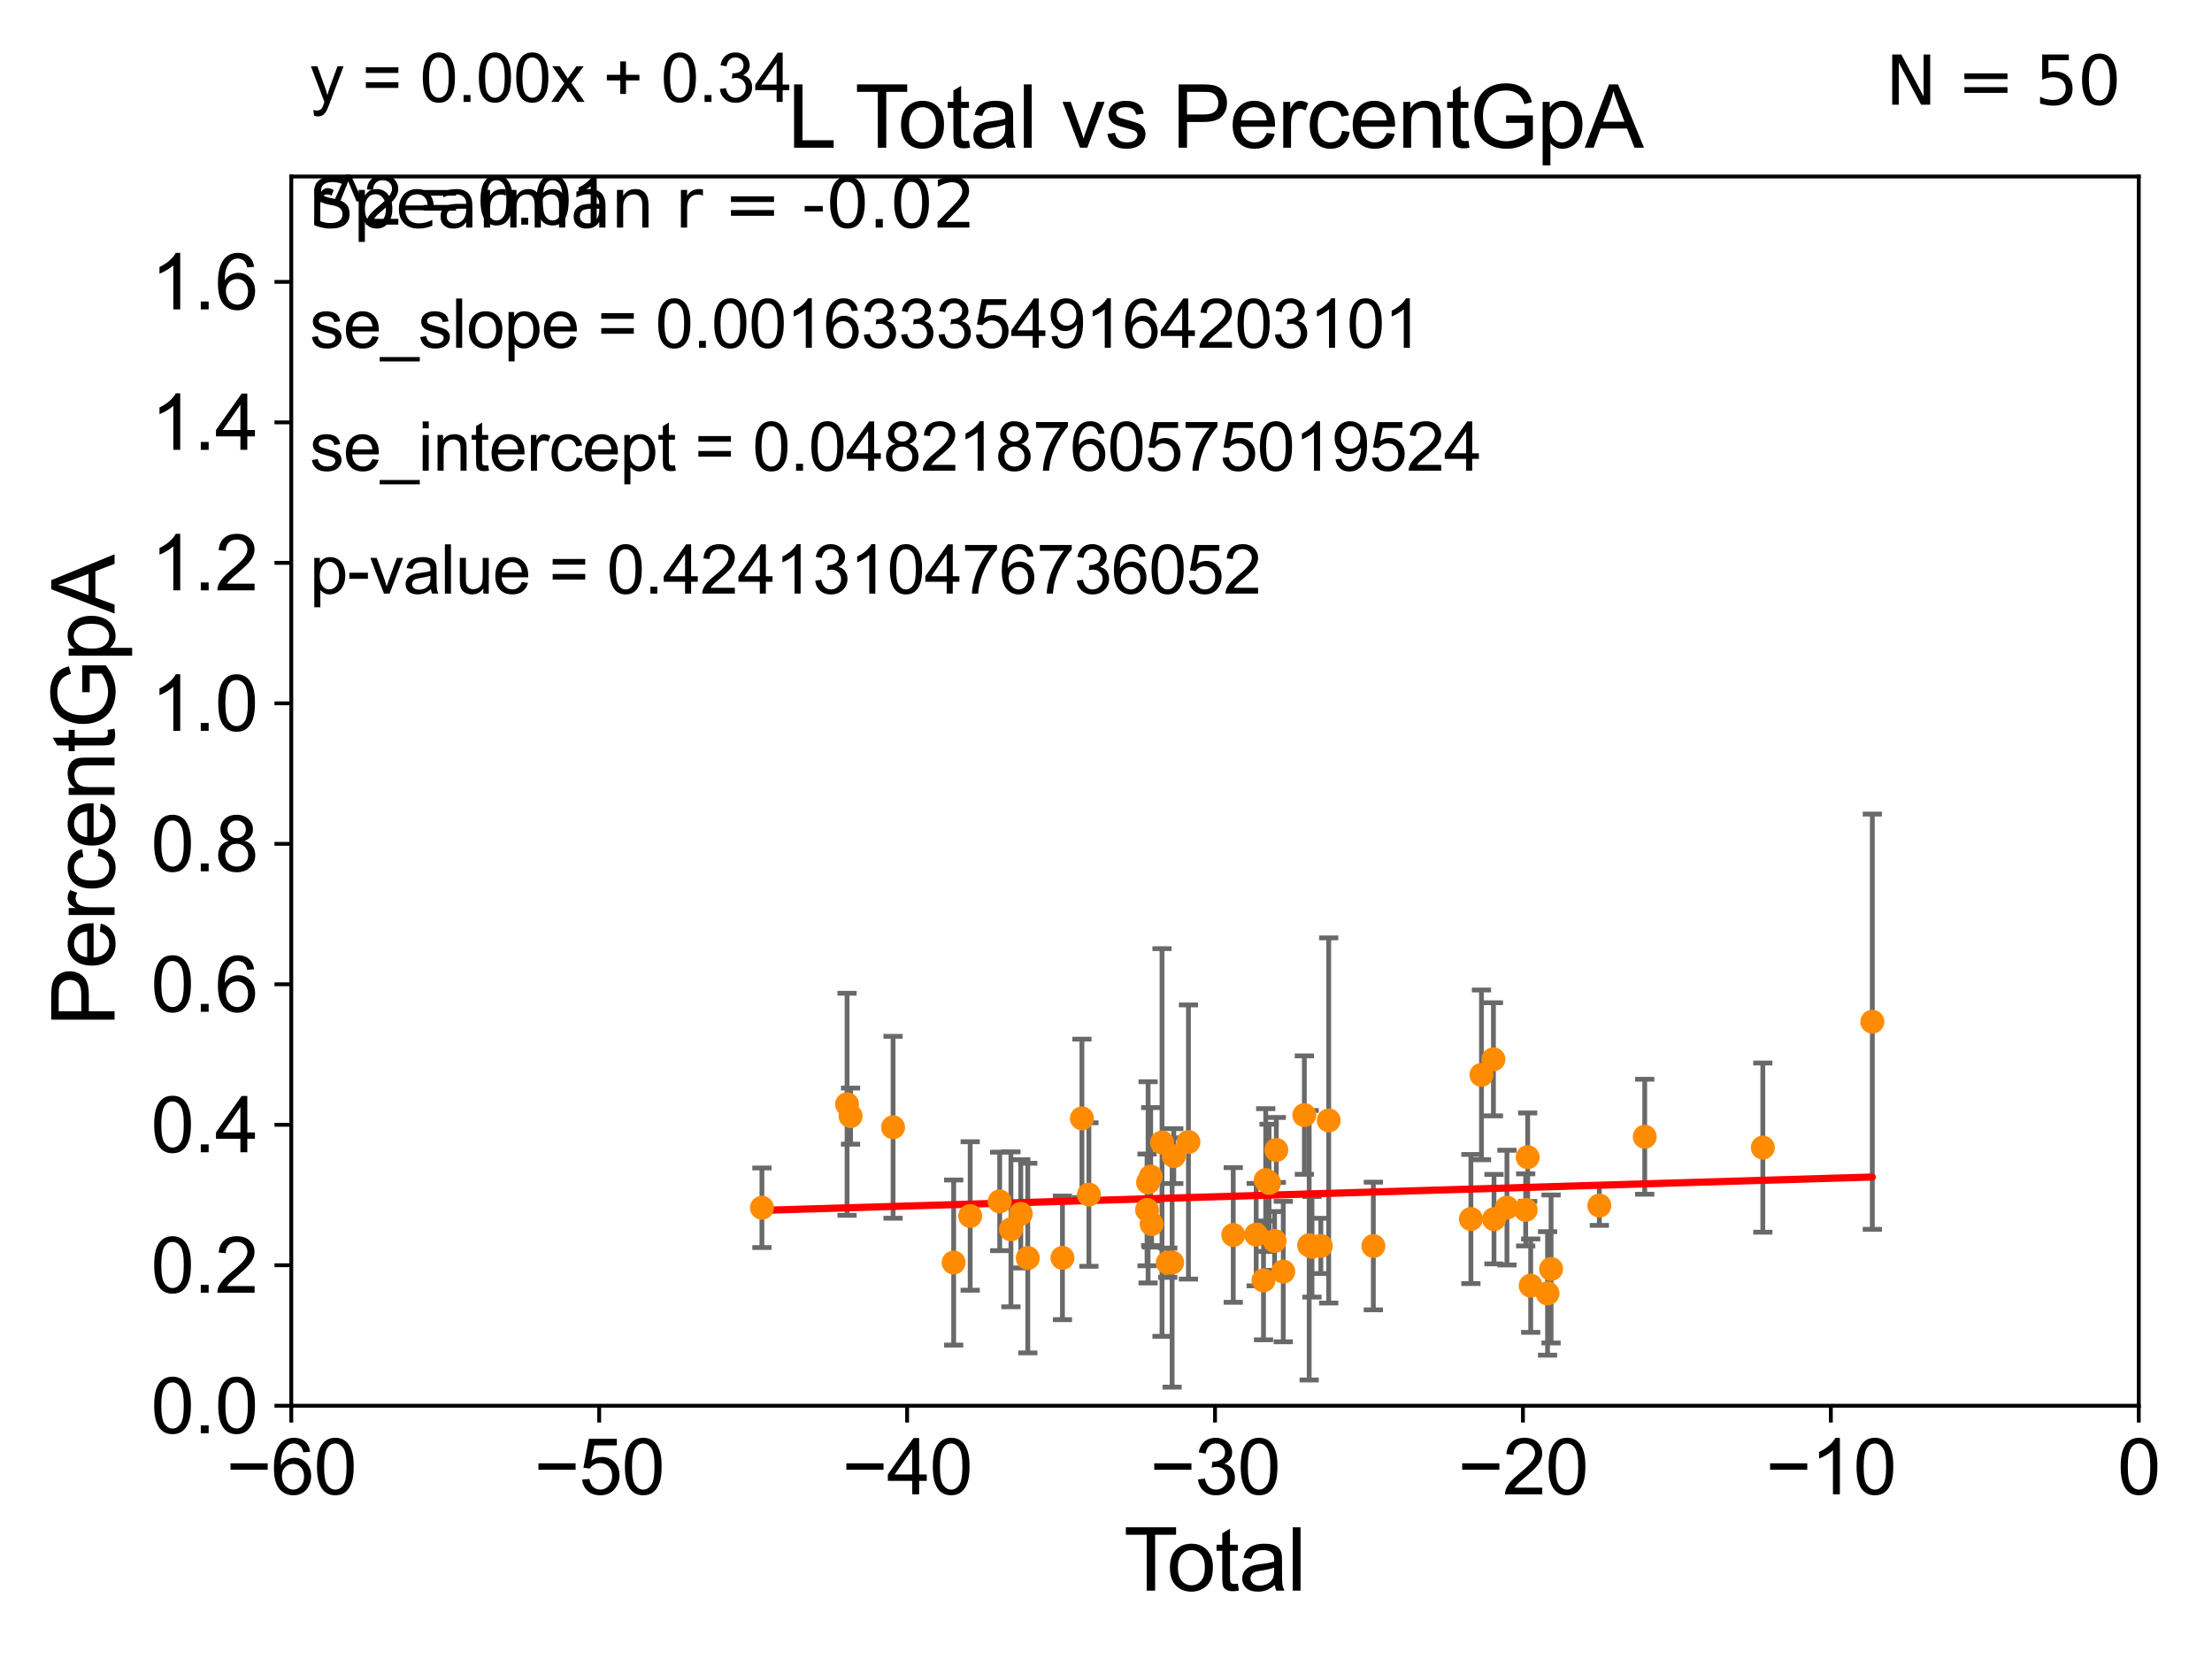 <?xml version="1.0" encoding="utf-8" standalone="no"?>
<!DOCTYPE svg PUBLIC "-//W3C//DTD SVG 1.1//EN"
  "http://www.w3.org/Graphics/SVG/1.1/DTD/svg11.dtd">
<svg xmlns:xlink="http://www.w3.org/1999/xlink" width="460.8pt" height="345.6pt" viewBox="0 0 460.8 345.6" xmlns="http://www.w3.org/2000/svg" version="1.1">
 <defs>
  <style type="text/css">*{stroke-linejoin: round; stroke-linecap: butt}</style>
 </defs>
 <g id="figure_1">
  <g id="patch_1">
   <path d="M 0 345.6 
L 460.8 345.6 
L 460.8 0 
L 0 0 
z
" style="fill: #ffffff"/>
  </g>
  <g id="axes_1">
   <g id="patch_2">
    <path d="M 60.68 292.84 
L 445.545 292.84 
L 445.545 36.775 
L 60.68 36.775 
z
" style="fill: #ffffff"/>
   </g>
   <g id="PathCollection_1">
    <defs>
     <path id="m96a8c9a5d2" d="M 0 1.118 
C 0.297 1.118 0.581 1 0.791 0.791 
C 1 0.581 1.118 0.297 1.118 0 
C 1.118 -0.297 1 -0.581 0.791 -0.791 
C 0.581 -1 0.297 -1.118 0 -1.118 
C -0.297 -1.118 -0.581 -1 -0.791 -0.791 
C -1 -0.581 -1.118 -0.297 -1.118 0 
C -1.118 0.297 -1 0.581 -0.791 0.791 
C -0.581 1 -0.297 1.118 0 1.118 
z
" style="stroke: #ff8c00"/>
    </defs>
    <g clip-path="url(#pc70590d9b7)">
     <use xlink:href="#m96a8c9a5d2" x="202.106" y="253.312" style="fill: #ff8c00; stroke: #ff8c00"/>
     <use xlink:href="#m96a8c9a5d2" x="158.722" y="251.594" style="fill: #ff8c00; stroke: #ff8c00"/>
     <use xlink:href="#m96a8c9a5d2" x="226.838" y="248.845" style="fill: #ff8c00; stroke: #ff8c00"/>
     <use xlink:href="#m96a8c9a5d2" x="225.383" y="232.979" style="fill: #ff8c00; stroke: #ff8c00"/>
     <use xlink:href="#m96a8c9a5d2" x="306.415" y="253.941" style="fill: #ff8c00; stroke: #ff8c00"/>
     <use xlink:href="#m96a8c9a5d2" x="308.618" y="223.915" style="fill: #ff8c00; stroke: #ff8c00"/>
     <use xlink:href="#m96a8c9a5d2" x="221.329" y="262.035" style="fill: #ff8c00; stroke: #ff8c00"/>
     <use xlink:href="#m96a8c9a5d2" x="176.457" y="230.042" style="fill: #ff8c00; stroke: #ff8c00"/>
     <use xlink:href="#m96a8c9a5d2" x="311.11" y="220.673" style="fill: #ff8c00; stroke: #ff8c00"/>
     <use xlink:href="#m96a8c9a5d2" x="311.227" y="253.967" style="fill: #ff8c00; stroke: #ff8c00"/>
     <use xlink:href="#m96a8c9a5d2" x="313.923" y="251.568" style="fill: #ff8c00; stroke: #ff8c00"/>
     <use xlink:href="#m96a8c9a5d2" x="390.041" y="212.841" style="fill: #ff8c00; stroke: #ff8c00"/>
     <use xlink:href="#m96a8c9a5d2" x="177.19" y="232.508" style="fill: #ff8c00; stroke: #ff8c00"/>
     <use xlink:href="#m96a8c9a5d2" x="317.828" y="252.045" style="fill: #ff8c00; stroke: #ff8c00"/>
     <use xlink:href="#m96a8c9a5d2" x="318.873" y="267.823" style="fill: #ff8c00; stroke: #ff8c00"/>
     <use xlink:href="#m96a8c9a5d2" x="261.687" y="257.195" style="fill: #ff8c00; stroke: #ff8c00"/>
     <use xlink:href="#m96a8c9a5d2" x="214.108" y="262.075" style="fill: #ff8c00; stroke: #ff8c00"/>
     <use xlink:href="#m96a8c9a5d2" x="186.042" y="234.829" style="fill: #ff8c00; stroke: #ff8c00"/>
     <use xlink:href="#m96a8c9a5d2" x="323.12" y="264.352" style="fill: #ff8c00; stroke: #ff8c00"/>
     <use xlink:href="#m96a8c9a5d2" x="212.648" y="252.869" style="fill: #ff8c00; stroke: #ff8c00"/>
     <use xlink:href="#m96a8c9a5d2" x="210.596" y="256.094" style="fill: #ff8c00; stroke: #ff8c00"/>
     <use xlink:href="#m96a8c9a5d2" x="208.253" y="250.274" style="fill: #ff8c00; stroke: #ff8c00"/>
     <use xlink:href="#m96a8c9a5d2" x="333.171" y="251.144" style="fill: #ff8c00; stroke: #ff8c00"/>
     <use xlink:href="#m96a8c9a5d2" x="367.227" y="239.066" style="fill: #ff8c00; stroke: #ff8c00"/>
     <use xlink:href="#m96a8c9a5d2" x="342.627" y="236.801" style="fill: #ff8c00; stroke: #ff8c00"/>
     <use xlink:href="#m96a8c9a5d2" x="198.665" y="263.007" style="fill: #ff8c00; stroke: #ff8c00"/>
     <use xlink:href="#m96a8c9a5d2" x="318.243" y="241.061" style="fill: #ff8c00; stroke: #ff8c00"/>
     <use xlink:href="#m96a8c9a5d2" x="322.384" y="269.441" style="fill: #ff8c00; stroke: #ff8c00"/>
     <use xlink:href="#m96a8c9a5d2" x="263.211" y="266.729" style="fill: #ff8c00; stroke: #ff8c00"/>
     <use xlink:href="#m96a8c9a5d2" x="267.327" y="264.89" style="fill: #ff8c00; stroke: #ff8c00"/>
     <use xlink:href="#m96a8c9a5d2" x="244.174" y="263.003" style="fill: #ff8c00; stroke: #ff8c00"/>
     <use xlink:href="#m96a8c9a5d2" x="286.092" y="259.567" style="fill: #ff8c00; stroke: #ff8c00"/>
     <use xlink:href="#m96a8c9a5d2" x="265.879" y="239.556" style="fill: #ff8c00; stroke: #ff8c00"/>
     <use xlink:href="#m96a8c9a5d2" x="247.574" y="237.902" style="fill: #ff8c00; stroke: #ff8c00"/>
     <use xlink:href="#m96a8c9a5d2" x="239.712" y="245.109" style="fill: #ff8c00; stroke: #ff8c00"/>
     <use xlink:href="#m96a8c9a5d2" x="271.72" y="232.291" style="fill: #ff8c00; stroke: #ff8c00"/>
     <use xlink:href="#m96a8c9a5d2" x="244.52" y="240.841" style="fill: #ff8c00; stroke: #ff8c00"/>
     <use xlink:href="#m96a8c9a5d2" x="273.312" y="259.734" style="fill: #ff8c00; stroke: #ff8c00"/>
     <use xlink:href="#m96a8c9a5d2" x="239.168" y="246.304" style="fill: #ff8c00; stroke: #ff8c00"/>
     <use xlink:href="#m96a8c9a5d2" x="275.156" y="259.543" style="fill: #ff8c00; stroke: #ff8c00"/>
     <use xlink:href="#m96a8c9a5d2" x="242.067" y="237.999" style="fill: #ff8c00; stroke: #ff8c00"/>
     <use xlink:href="#m96a8c9a5d2" x="272.725" y="259.41" style="fill: #ff8c00; stroke: #ff8c00"/>
     <use xlink:href="#m96a8c9a5d2" x="243.27" y="263.043" style="fill: #ff8c00; stroke: #ff8c00"/>
     <use xlink:href="#m96a8c9a5d2" x="265.519" y="258.511" style="fill: #ff8c00; stroke: #ff8c00"/>
     <use xlink:href="#m96a8c9a5d2" x="239.906" y="255" style="fill: #ff8c00; stroke: #ff8c00"/>
     <use xlink:href="#m96a8c9a5d2" x="264.369" y="246.435" style="fill: #ff8c00; stroke: #ff8c00"/>
     <use xlink:href="#m96a8c9a5d2" x="256.909" y="257.264" style="fill: #ff8c00; stroke: #ff8c00"/>
     <use xlink:href="#m96a8c9a5d2" x="263.676" y="245.828" style="fill: #ff8c00; stroke: #ff8c00"/>
     <use xlink:href="#m96a8c9a5d2" x="238.95" y="252.041" style="fill: #ff8c00; stroke: #ff8c00"/>
     <use xlink:href="#m96a8c9a5d2" x="276.796" y="233.413" style="fill: #ff8c00; stroke: #ff8c00"/>
    </g>
   </g>
   <g id="matplotlib.axis_1">
    <g id="xtick_1">
     <g id="line2d_1">
      <defs>
       <path id="mbf483b1868" d="M 0 0 
L 0 3.5 
" style="stroke: #000000; stroke-width: 0.8"/>
      </defs>
      <g>
       <use xlink:href="#mbf483b1868" x="60.68" y="292.84" style="stroke: #000000; stroke-width: 0.8"/>
      </g>
     </g>
     <g id="text_1">
      <!-- −60 -->
      <g transform="translate(47.11 311.293)scale(0.16 -0.16)">
       <defs>
        <path id="ArialMT-2212" d="M 3381 1997 
L 356 1997 
L 356 2522 
L 3381 2522 
L 3381 1997 
z
" transform="scale(0.016)"/>
        <path id="ArialMT-36" d="M 3184 3459 
L 2625 3416 
Q 2550 3747 2413 3897 
Q 2184 4138 1850 4138 
Q 1581 4138 1378 3988 
Q 1113 3794 959 3422 
Q 806 3050 800 2363 
Q 1003 2672 1297 2822 
Q 1591 2972 1913 2972 
Q 2475 2972 2870 2558 
Q 3266 2144 3266 1488 
Q 3266 1056 3080 686 
Q 2894 316 2569 119 
Q 2244 -78 1831 -78 
Q 1128 -78 684 439 
Q 241 956 241 2144 
Q 241 3472 731 4075 
Q 1159 4600 1884 4600 
Q 2425 4600 2770 4297 
Q 3116 3994 3184 3459 
z
M 888 1484 
Q 888 1194 1011 928 
Q 1134 663 1356 523 
Q 1578 384 1822 384 
Q 2178 384 2434 671 
Q 2691 959 2691 1453 
Q 2691 1928 2437 2201 
Q 2184 2475 1800 2475 
Q 1419 2475 1153 2201 
Q 888 1928 888 1484 
z
" transform="scale(0.016)"/>
        <path id="ArialMT-30" d="M 266 2259 
Q 266 3072 433 3567 
Q 600 4063 929 4331 
Q 1259 4600 1759 4600 
Q 2128 4600 2406 4451 
Q 2684 4303 2865 4023 
Q 3047 3744 3150 3342 
Q 3253 2941 3253 2259 
Q 3253 1453 3087 958 
Q 2922 463 2592 192 
Q 2263 -78 1759 -78 
Q 1097 -78 719 397 
Q 266 969 266 2259 
z
M 844 2259 
Q 844 1131 1108 757 
Q 1372 384 1759 384 
Q 2147 384 2411 759 
Q 2675 1134 2675 2259 
Q 2675 3391 2411 3762 
Q 2147 4134 1753 4134 
Q 1366 4134 1134 3806 
Q 844 3388 844 2259 
z
" transform="scale(0.016)"/>
       </defs>
       <use xlink:href="#ArialMT-2212"/>
       <use xlink:href="#ArialMT-36" x="58.398"/>
       <use xlink:href="#ArialMT-30" x="114.014"/>
      </g>
     </g>
    </g>
    <g id="xtick_2">
     <g id="line2d_2">
      <g>
       <use xlink:href="#mbf483b1868" x="124.824" y="292.84" style="stroke: #000000; stroke-width: 0.8"/>
      </g>
     </g>
     <g id="text_2">
      <!-- −50 -->
      <g transform="translate(111.254 311.293)scale(0.16 -0.16)">
       <defs>
        <path id="ArialMT-35" d="M 266 1200 
L 856 1250 
Q 922 819 1161 601 
Q 1400 384 1738 384 
Q 2144 384 2425 690 
Q 2706 997 2706 1503 
Q 2706 1984 2436 2262 
Q 2166 2541 1728 2541 
Q 1456 2541 1237 2417 
Q 1019 2294 894 2097 
L 366 2166 
L 809 4519 
L 3088 4519 
L 3088 3981 
L 1259 3981 
L 1013 2750 
Q 1425 3038 1878 3038 
Q 2478 3038 2890 2622 
Q 3303 2206 3303 1553 
Q 3303 931 2941 478 
Q 2500 -78 1738 -78 
Q 1113 -78 717 272 
Q 322 622 266 1200 
z
" transform="scale(0.016)"/>
       </defs>
       <use xlink:href="#ArialMT-2212"/>
       <use xlink:href="#ArialMT-35" x="58.398"/>
       <use xlink:href="#ArialMT-30" x="114.014"/>
      </g>
     </g>
    </g>
    <g id="xtick_3">
     <g id="line2d_3">
      <g>
       <use xlink:href="#mbf483b1868" x="188.968" y="292.84" style="stroke: #000000; stroke-width: 0.8"/>
      </g>
     </g>
     <g id="text_3">
      <!-- −40 -->
      <g transform="translate(175.398 311.293)scale(0.16 -0.16)">
       <defs>
        <path id="ArialMT-34" d="M 2069 0 
L 2069 1097 
L 81 1097 
L 81 1613 
L 2172 4581 
L 2631 4581 
L 2631 1613 
L 3250 1613 
L 3250 1097 
L 2631 1097 
L 2631 0 
L 2069 0 
z
M 2069 1613 
L 2069 3678 
L 634 1613 
L 2069 1613 
z
" transform="scale(0.016)"/>
       </defs>
       <use xlink:href="#ArialMT-2212"/>
       <use xlink:href="#ArialMT-34" x="58.398"/>
       <use xlink:href="#ArialMT-30" x="114.014"/>
      </g>
     </g>
    </g>
    <g id="xtick_4">
     <g id="line2d_4">
      <g>
       <use xlink:href="#mbf483b1868" x="253.113" y="292.84" style="stroke: #000000; stroke-width: 0.8"/>
      </g>
     </g>
     <g id="text_4">
      <!-- −30 -->
      <g transform="translate(239.542 311.293)scale(0.16 -0.16)">
       <defs>
        <path id="ArialMT-33" d="M 269 1209 
L 831 1284 
Q 928 806 1161 595 
Q 1394 384 1728 384 
Q 2125 384 2398 659 
Q 2672 934 2672 1341 
Q 2672 1728 2419 1979 
Q 2166 2231 1775 2231 
Q 1616 2231 1378 2169 
L 1441 2663 
Q 1497 2656 1531 2656 
Q 1891 2656 2178 2843 
Q 2466 3031 2466 3422 
Q 2466 3731 2256 3934 
Q 2047 4138 1716 4138 
Q 1388 4138 1169 3931 
Q 950 3725 888 3313 
L 325 3413 
Q 428 3978 793 4289 
Q 1159 4600 1703 4600 
Q 2078 4600 2393 4439 
Q 2709 4278 2876 4000 
Q 3044 3722 3044 3409 
Q 3044 3113 2884 2869 
Q 2725 2625 2413 2481 
Q 2819 2388 3044 2092 
Q 3269 1797 3269 1353 
Q 3269 753 2831 336 
Q 2394 -81 1725 -81 
Q 1122 -81 723 278 
Q 325 638 269 1209 
z
" transform="scale(0.016)"/>
       </defs>
       <use xlink:href="#ArialMT-2212"/>
       <use xlink:href="#ArialMT-33" x="58.398"/>
       <use xlink:href="#ArialMT-30" x="114.014"/>
      </g>
     </g>
    </g>
    <g id="xtick_5">
     <g id="line2d_5">
      <g>
       <use xlink:href="#mbf483b1868" x="317.257" y="292.84" style="stroke: #000000; stroke-width: 0.8"/>
      </g>
     </g>
     <g id="text_5">
      <!-- −20 -->
      <g transform="translate(303.687 311.293)scale(0.16 -0.16)">
       <defs>
        <path id="ArialMT-32" d="M 3222 541 
L 3222 0 
L 194 0 
Q 188 203 259 391 
Q 375 700 629 1000 
Q 884 1300 1366 1694 
Q 2113 2306 2375 2664 
Q 2638 3022 2638 3341 
Q 2638 3675 2398 3904 
Q 2159 4134 1775 4134 
Q 1369 4134 1125 3890 
Q 881 3647 878 3216 
L 300 3275 
Q 359 3922 746 4261 
Q 1134 4600 1788 4600 
Q 2447 4600 2831 4234 
Q 3216 3869 3216 3328 
Q 3216 3053 3103 2787 
Q 2991 2522 2730 2228 
Q 2469 1934 1863 1422 
Q 1356 997 1212 845 
Q 1069 694 975 541 
L 3222 541 
z
" transform="scale(0.016)"/>
       </defs>
       <use xlink:href="#ArialMT-2212"/>
       <use xlink:href="#ArialMT-32" x="58.398"/>
       <use xlink:href="#ArialMT-30" x="114.014"/>
      </g>
     </g>
    </g>
    <g id="xtick_6">
     <g id="line2d_6">
      <g>
       <use xlink:href="#mbf483b1868" x="381.401" y="292.84" style="stroke: #000000; stroke-width: 0.8"/>
      </g>
     </g>
     <g id="text_6">
      <!-- −10 -->
      <g transform="translate(367.831 311.293)scale(0.16 -0.16)">
       <defs>
        <path id="ArialMT-31" d="M 2384 0 
L 1822 0 
L 1822 3584 
Q 1619 3391 1289 3197 
Q 959 3003 697 2906 
L 697 3450 
Q 1169 3672 1522 3987 
Q 1875 4303 2022 4600 
L 2384 4600 
L 2384 0 
z
" transform="scale(0.016)"/>
       </defs>
       <use xlink:href="#ArialMT-2212"/>
       <use xlink:href="#ArialMT-31" x="58.398"/>
       <use xlink:href="#ArialMT-30" x="114.014"/>
      </g>
     </g>
    </g>
    <g id="xtick_7">
     <g id="line2d_7">
      <g>
       <use xlink:href="#mbf483b1868" x="445.545" y="292.84" style="stroke: #000000; stroke-width: 0.8"/>
      </g>
     </g>
     <g id="text_7">
      <!-- 0 -->
      <g transform="translate(441.096 311.293)scale(0.16 -0.16)">
       <use xlink:href="#ArialMT-30"/>
      </g>
     </g>
    </g>
    <g id="text_8">
     <!-- Total -->
     <g transform="translate(234.107 331.357)scale(0.18 -0.18)">
      <defs>
       <path id="ArialMT-54" d="M 1659 0 
L 1659 4041 
L 150 4041 
L 150 4581 
L 3781 4581 
L 3781 4041 
L 2266 4041 
L 2266 0 
L 1659 0 
z
" transform="scale(0.016)"/>
       <path id="ArialMT-6f" d="M 213 1659 
Q 213 2581 725 3025 
Q 1153 3394 1769 3394 
Q 2453 3394 2887 2945 
Q 3322 2497 3322 1706 
Q 3322 1066 3130 698 
Q 2938 331 2570 128 
Q 2203 -75 1769 -75 
Q 1072 -75 642 372 
Q 213 819 213 1659 
z
M 791 1659 
Q 791 1022 1069 705 
Q 1347 388 1769 388 
Q 2188 388 2466 706 
Q 2744 1025 2744 1678 
Q 2744 2294 2464 2611 
Q 2184 2928 1769 2928 
Q 1347 2928 1069 2612 
Q 791 2297 791 1659 
z
" transform="scale(0.016)"/>
       <path id="ArialMT-74" d="M 1650 503 
L 1731 6 
Q 1494 -44 1306 -44 
Q 1000 -44 831 53 
Q 663 150 594 308 
Q 525 466 525 972 
L 525 2881 
L 113 2881 
L 113 3319 
L 525 3319 
L 525 4141 
L 1084 4478 
L 1084 3319 
L 1650 3319 
L 1650 2881 
L 1084 2881 
L 1084 941 
Q 1084 700 1114 631 
Q 1144 563 1211 522 
Q 1278 481 1403 481 
Q 1497 481 1650 503 
z
" transform="scale(0.016)"/>
       <path id="ArialMT-61" d="M 2588 409 
Q 2275 144 1986 34 
Q 1697 -75 1366 -75 
Q 819 -75 525 192 
Q 231 459 231 875 
Q 231 1119 342 1320 
Q 453 1522 633 1644 
Q 813 1766 1038 1828 
Q 1203 1872 1538 1913 
Q 2219 1994 2541 2106 
Q 2544 2222 2544 2253 
Q 2544 2597 2384 2738 
Q 2169 2928 1744 2928 
Q 1347 2928 1158 2789 
Q 969 2650 878 2297 
L 328 2372 
Q 403 2725 575 2942 
Q 747 3159 1072 3276 
Q 1397 3394 1825 3394 
Q 2250 3394 2515 3294 
Q 2781 3194 2906 3042 
Q 3031 2891 3081 2659 
Q 3109 2516 3109 2141 
L 3109 1391 
Q 3109 606 3145 398 
Q 3181 191 3288 0 
L 2700 0 
Q 2613 175 2588 409 
z
M 2541 1666 
Q 2234 1541 1622 1453 
Q 1275 1403 1131 1340 
Q 988 1278 909 1158 
Q 831 1038 831 891 
Q 831 666 1001 516 
Q 1172 366 1500 366 
Q 1825 366 2078 508 
Q 2331 650 2450 897 
Q 2541 1088 2541 1459 
L 2541 1666 
z
" transform="scale(0.016)"/>
       <path id="ArialMT-6c" d="M 409 0 
L 409 4581 
L 972 4581 
L 972 0 
L 409 0 
z
" transform="scale(0.016)"/>
      </defs>
      <use xlink:href="#ArialMT-54"/>
      <use xlink:href="#ArialMT-6f" x="49.959"/>
      <use xlink:href="#ArialMT-74" x="105.574"/>
      <use xlink:href="#ArialMT-61" x="133.357"/>
      <use xlink:href="#ArialMT-6c" x="188.973"/>
     </g>
    </g>
   </g>
   <g id="matplotlib.axis_2">
    <g id="ytick_1">
     <g id="line2d_8">
      <defs>
       <path id="m60a5c1a50a" d="M 0 0 
L -3.5 0 
" style="stroke: #000000; stroke-width: 0.8"/>
      </defs>
      <g>
       <use xlink:href="#m60a5c1a50a" x="60.68" y="292.84" style="stroke: #000000; stroke-width: 0.8"/>
      </g>
     </g>
     <g id="text_9">
      <!-- 0.0 -->
      <g transform="translate(31.44 298.566)scale(0.16 -0.16)">
       <defs>
        <path id="ArialMT-2e" d="M 581 0 
L 581 641 
L 1222 641 
L 1222 0 
L 581 0 
z
" transform="scale(0.016)"/>
       </defs>
       <use xlink:href="#ArialMT-30"/>
       <use xlink:href="#ArialMT-2e" x="55.615"/>
       <use xlink:href="#ArialMT-30" x="83.398"/>
      </g>
     </g>
    </g>
    <g id="ytick_2">
     <g id="line2d_9">
      <g>
       <use xlink:href="#m60a5c1a50a" x="60.68" y="263.575" style="stroke: #000000; stroke-width: 0.8"/>
      </g>
     </g>
     <g id="text_10">
      <!-- 0.2 -->
      <g transform="translate(31.44 269.302)scale(0.16 -0.16)">
       <use xlink:href="#ArialMT-30"/>
       <use xlink:href="#ArialMT-2e" x="55.615"/>
       <use xlink:href="#ArialMT-32" x="83.398"/>
      </g>
     </g>
    </g>
    <g id="ytick_3">
     <g id="line2d_10">
      <g>
       <use xlink:href="#m60a5c1a50a" x="60.68" y="234.311" style="stroke: #000000; stroke-width: 0.8"/>
      </g>
     </g>
     <g id="text_11">
      <!-- 0.4 -->
      <g transform="translate(31.44 240.037)scale(0.16 -0.16)">
       <use xlink:href="#ArialMT-30"/>
       <use xlink:href="#ArialMT-2e" x="55.615"/>
       <use xlink:href="#ArialMT-34" x="83.398"/>
      </g>
     </g>
    </g>
    <g id="ytick_4">
     <g id="line2d_11">
      <g>
       <use xlink:href="#m60a5c1a50a" x="60.68" y="205.046" style="stroke: #000000; stroke-width: 0.8"/>
      </g>
     </g>
     <g id="text_12">
      <!-- 0.6 -->
      <g transform="translate(31.44 210.772)scale(0.16 -0.16)">
       <use xlink:href="#ArialMT-30"/>
       <use xlink:href="#ArialMT-2e" x="55.615"/>
       <use xlink:href="#ArialMT-36" x="83.398"/>
      </g>
     </g>
    </g>
    <g id="ytick_5">
     <g id="line2d_12">
      <g>
       <use xlink:href="#m60a5c1a50a" x="60.68" y="175.782" style="stroke: #000000; stroke-width: 0.8"/>
      </g>
     </g>
     <g id="text_13">
      <!-- 0.8 -->
      <g transform="translate(31.44 181.508)scale(0.16 -0.16)">
       <defs>
        <path id="ArialMT-38" d="M 1131 2484 
Q 781 2613 612 2850 
Q 444 3088 444 3419 
Q 444 3919 803 4259 
Q 1163 4600 1759 4600 
Q 2359 4600 2725 4251 
Q 3091 3903 3091 3403 
Q 3091 3084 2923 2848 
Q 2756 2613 2416 2484 
Q 2838 2347 3058 2040 
Q 3278 1734 3278 1309 
Q 3278 722 2862 322 
Q 2447 -78 1769 -78 
Q 1091 -78 675 323 
Q 259 725 259 1325 
Q 259 1772 486 2073 
Q 713 2375 1131 2484 
z
M 1019 3438 
Q 1019 3113 1228 2906 
Q 1438 2700 1772 2700 
Q 2097 2700 2305 2904 
Q 2513 3109 2513 3406 
Q 2513 3716 2298 3927 
Q 2084 4138 1766 4138 
Q 1444 4138 1231 3931 
Q 1019 3725 1019 3438 
z
M 838 1322 
Q 838 1081 952 856 
Q 1066 631 1291 507 
Q 1516 384 1775 384 
Q 2178 384 2440 643 
Q 2703 903 2703 1303 
Q 2703 1709 2433 1975 
Q 2163 2241 1756 2241 
Q 1359 2241 1098 1978 
Q 838 1716 838 1322 
z
" transform="scale(0.016)"/>
       </defs>
       <use xlink:href="#ArialMT-30"/>
       <use xlink:href="#ArialMT-2e" x="55.615"/>
       <use xlink:href="#ArialMT-38" x="83.398"/>
      </g>
     </g>
    </g>
    <g id="ytick_6">
     <g id="line2d_13">
      <g>
       <use xlink:href="#m60a5c1a50a" x="60.68" y="146.517" style="stroke: #000000; stroke-width: 0.8"/>
      </g>
     </g>
     <g id="text_14">
      <!-- 1.0 -->
      <g transform="translate(31.44 152.243)scale(0.16 -0.16)">
       <use xlink:href="#ArialMT-31"/>
       <use xlink:href="#ArialMT-2e" x="55.615"/>
       <use xlink:href="#ArialMT-30" x="83.398"/>
      </g>
     </g>
    </g>
    <g id="ytick_7">
     <g id="line2d_14">
      <g>
       <use xlink:href="#m60a5c1a50a" x="60.68" y="117.252" style="stroke: #000000; stroke-width: 0.8"/>
      </g>
     </g>
     <g id="text_15">
      <!-- 1.2 -->
      <g transform="translate(31.44 122.979)scale(0.16 -0.16)">
       <use xlink:href="#ArialMT-31"/>
       <use xlink:href="#ArialMT-2e" x="55.615"/>
       <use xlink:href="#ArialMT-32" x="83.398"/>
      </g>
     </g>
    </g>
    <g id="ytick_8">
     <g id="line2d_15">
      <g>
       <use xlink:href="#m60a5c1a50a" x="60.68" y="87.988" style="stroke: #000000; stroke-width: 0.8"/>
      </g>
     </g>
     <g id="text_16">
      <!-- 1.4 -->
      <g transform="translate(31.44 93.714)scale(0.16 -0.16)">
       <use xlink:href="#ArialMT-31"/>
       <use xlink:href="#ArialMT-2e" x="55.615"/>
       <use xlink:href="#ArialMT-34" x="83.398"/>
      </g>
     </g>
    </g>
    <g id="ytick_9">
     <g id="line2d_16">
      <g>
       <use xlink:href="#m60a5c1a50a" x="60.68" y="58.723" style="stroke: #000000; stroke-width: 0.8"/>
      </g>
     </g>
     <g id="text_17">
      <!-- 1.6 -->
      <g transform="translate(31.44 64.45)scale(0.16 -0.16)">
       <use xlink:href="#ArialMT-31"/>
       <use xlink:href="#ArialMT-2e" x="55.615"/>
       <use xlink:href="#ArialMT-36" x="83.398"/>
      </g>
     </g>
    </g>
    <g id="text_18">
     <!-- PercentGpA -->
     <g transform="translate(23.863 213.831)rotate(-90)scale(0.18 -0.18)">
      <defs>
       <path id="ArialMT-50" d="M 494 0 
L 494 4581 
L 2222 4581 
Q 2678 4581 2919 4538 
Q 3256 4481 3484 4323 
Q 3713 4166 3852 3881 
Q 3991 3597 3991 3256 
Q 3991 2672 3619 2267 
Q 3247 1863 2275 1863 
L 1100 1863 
L 1100 0 
L 494 0 
z
M 1100 2403 
L 2284 2403 
Q 2872 2403 3119 2622 
Q 3366 2841 3366 3238 
Q 3366 3525 3220 3729 
Q 3075 3934 2838 4000 
Q 2684 4041 2272 4041 
L 1100 4041 
L 1100 2403 
z
" transform="scale(0.016)"/>
       <path id="ArialMT-65" d="M 2694 1069 
L 3275 997 
Q 3138 488 2766 206 
Q 2394 -75 1816 -75 
Q 1088 -75 661 373 
Q 234 822 234 1631 
Q 234 2469 665 2931 
Q 1097 3394 1784 3394 
Q 2450 3394 2872 2941 
Q 3294 2488 3294 1666 
Q 3294 1616 3291 1516 
L 816 1516 
Q 847 969 1125 678 
Q 1403 388 1819 388 
Q 2128 388 2347 550 
Q 2566 713 2694 1069 
z
M 847 1978 
L 2700 1978 
Q 2663 2397 2488 2606 
Q 2219 2931 1791 2931 
Q 1403 2931 1139 2672 
Q 875 2413 847 1978 
z
" transform="scale(0.016)"/>
       <path id="ArialMT-72" d="M 416 0 
L 416 3319 
L 922 3319 
L 922 2816 
Q 1116 3169 1280 3281 
Q 1444 3394 1641 3394 
Q 1925 3394 2219 3213 
L 2025 2691 
Q 1819 2813 1613 2813 
Q 1428 2813 1281 2702 
Q 1134 2591 1072 2394 
Q 978 2094 978 1738 
L 978 0 
L 416 0 
z
" transform="scale(0.016)"/>
       <path id="ArialMT-63" d="M 2588 1216 
L 3141 1144 
Q 3050 572 2676 248 
Q 2303 -75 1759 -75 
Q 1078 -75 664 370 
Q 250 816 250 1647 
Q 250 2184 428 2587 
Q 606 2991 970 3192 
Q 1334 3394 1763 3394 
Q 2303 3394 2647 3120 
Q 2991 2847 3088 2344 
L 2541 2259 
Q 2463 2594 2264 2762 
Q 2066 2931 1784 2931 
Q 1359 2931 1093 2626 
Q 828 2322 828 1663 
Q 828 994 1084 691 
Q 1341 388 1753 388 
Q 2084 388 2306 591 
Q 2528 794 2588 1216 
z
" transform="scale(0.016)"/>
       <path id="ArialMT-6e" d="M 422 0 
L 422 3319 
L 928 3319 
L 928 2847 
Q 1294 3394 1984 3394 
Q 2284 3394 2536 3286 
Q 2788 3178 2913 3003 
Q 3038 2828 3088 2588 
Q 3119 2431 3119 2041 
L 3119 0 
L 2556 0 
L 2556 2019 
Q 2556 2363 2490 2533 
Q 2425 2703 2258 2804 
Q 2091 2906 1866 2906 
Q 1506 2906 1245 2678 
Q 984 2450 984 1813 
L 984 0 
L 422 0 
z
" transform="scale(0.016)"/>
       <path id="ArialMT-47" d="M 2638 1797 
L 2638 2334 
L 4578 2338 
L 4578 638 
Q 4131 281 3656 101 
Q 3181 -78 2681 -78 
Q 2006 -78 1454 211 
Q 903 500 622 1047 
Q 341 1594 341 2269 
Q 341 2938 620 3517 
Q 900 4097 1425 4378 
Q 1950 4659 2634 4659 
Q 3131 4659 3532 4498 
Q 3934 4338 4162 4050 
Q 4391 3763 4509 3300 
L 3963 3150 
Q 3859 3500 3706 3700 
Q 3553 3900 3268 4020 
Q 2984 4141 2638 4141 
Q 2222 4141 1919 4014 
Q 1616 3888 1430 3681 
Q 1244 3475 1141 3228 
Q 966 2803 966 2306 
Q 966 1694 1177 1281 
Q 1388 869 1791 669 
Q 2194 469 2647 469 
Q 3041 469 3416 620 
Q 3791 772 3984 944 
L 3984 1797 
L 2638 1797 
z
" transform="scale(0.016)"/>
       <path id="ArialMT-70" d="M 422 -1272 
L 422 3319 
L 934 3319 
L 934 2888 
Q 1116 3141 1344 3267 
Q 1572 3394 1897 3394 
Q 2322 3394 2647 3175 
Q 2972 2956 3137 2557 
Q 3303 2159 3303 1684 
Q 3303 1175 3120 767 
Q 2938 359 2589 142 
Q 2241 -75 1856 -75 
Q 1575 -75 1351 44 
Q 1128 163 984 344 
L 984 -1272 
L 422 -1272 
z
M 931 1641 
Q 931 1000 1190 694 
Q 1450 388 1819 388 
Q 2194 388 2461 705 
Q 2728 1022 2728 1688 
Q 2728 2322 2467 2637 
Q 2206 2953 1844 2953 
Q 1484 2953 1207 2617 
Q 931 2281 931 1641 
z
" transform="scale(0.016)"/>
       <path id="ArialMT-41" d="M -9 0 
L 1750 4581 
L 2403 4581 
L 4278 0 
L 3588 0 
L 3053 1388 
L 1138 1388 
L 634 0 
L -9 0 
z
M 1313 1881 
L 2866 1881 
L 2388 3150 
Q 2169 3728 2063 4100 
Q 1975 3659 1816 3225 
L 1313 1881 
z
" transform="scale(0.016)"/>
      </defs>
      <use xlink:href="#ArialMT-50"/>
      <use xlink:href="#ArialMT-65" x="66.699"/>
      <use xlink:href="#ArialMT-72" x="122.314"/>
      <use xlink:href="#ArialMT-63" x="155.615"/>
      <use xlink:href="#ArialMT-65" x="205.615"/>
      <use xlink:href="#ArialMT-6e" x="261.23"/>
      <use xlink:href="#ArialMT-74" x="316.846"/>
      <use xlink:href="#ArialMT-47" x="344.629"/>
      <use xlink:href="#ArialMT-70" x="422.412"/>
      <use xlink:href="#ArialMT-41" x="478.027"/>
     </g>
    </g>
   </g>
   <g id="LineCollection_1">
    <path d="M 202.106 268.777 
L 202.106 237.846 
" clip-path="url(#pc70590d9b7)" style="fill: none; stroke: #696969"/>
    <path d="M 158.722 259.884 
L 158.722 243.305 
" clip-path="url(#pc70590d9b7)" style="fill: none; stroke: #696969"/>
    <path d="M 226.838 263.794 
L 226.838 233.897 
" clip-path="url(#pc70590d9b7)" style="fill: none; stroke: #696969"/>
    <path d="M 225.383 249.483 
L 225.383 216.475 
" clip-path="url(#pc70590d9b7)" style="fill: none; stroke: #696969"/>
    <path d="M 306.415 267.385 
L 306.415 240.497 
" clip-path="url(#pc70590d9b7)" style="fill: none; stroke: #696969"/>
    <path d="M 308.618 241.594 
L 308.618 206.236 
" clip-path="url(#pc70590d9b7)" style="fill: none; stroke: #696969"/>
    <path d="M 221.329 274.907 
L 221.329 249.164 
" clip-path="url(#pc70590d9b7)" style="fill: none; stroke: #696969"/>
    <path d="M 176.457 253.172 
L 176.457 206.911 
" clip-path="url(#pc70590d9b7)" style="fill: none; stroke: #696969"/>
    <path d="M 311.11 232.452 
L 311.11 208.893 
" clip-path="url(#pc70590d9b7)" style="fill: none; stroke: #696969"/>
    <path d="M 311.227 263.286 
L 311.227 244.648 
" clip-path="url(#pc70590d9b7)" style="fill: none; stroke: #696969"/>
    <path d="M 313.923 263.519 
L 313.923 239.616 
" clip-path="url(#pc70590d9b7)" style="fill: none; stroke: #696969"/>
    <path d="M 390.041 256.096 
L 390.041 169.585 
" clip-path="url(#pc70590d9b7)" style="fill: none; stroke: #696969"/>
    <path d="M 177.19 238.349 
L 177.19 226.668 
" clip-path="url(#pc70590d9b7)" style="fill: none; stroke: #696969"/>
    <path d="M 317.828 259.556 
L 317.828 244.534 
" clip-path="url(#pc70590d9b7)" style="fill: none; stroke: #696969"/>
    <path d="M 318.873 277.554 
L 318.873 258.093 
" clip-path="url(#pc70590d9b7)" style="fill: none; stroke: #696969"/>
    <path d="M 261.687 267.856 
L 261.687 246.534 
" clip-path="url(#pc70590d9b7)" style="fill: none; stroke: #696969"/>
    <path d="M 214.108 281.829 
L 214.108 242.322 
" clip-path="url(#pc70590d9b7)" style="fill: none; stroke: #696969"/>
    <path d="M 186.042 253.778 
L 186.042 215.881 
" clip-path="url(#pc70590d9b7)" style="fill: none; stroke: #696969"/>
    <path d="M 323.12 279.767 
L 323.12 248.938 
" clip-path="url(#pc70590d9b7)" style="fill: none; stroke: #696969"/>
    <path d="M 212.648 264.144 
L 212.648 241.594 
" clip-path="url(#pc70590d9b7)" style="fill: none; stroke: #696969"/>
    <path d="M 210.596 272.236 
L 210.596 239.952 
" clip-path="url(#pc70590d9b7)" style="fill: none; stroke: #696969"/>
    <path d="M 208.253 260.531 
L 208.253 240.018 
" clip-path="url(#pc70590d9b7)" style="fill: none; stroke: #696969"/>
    <path d="M 333.171 255.268 
L 333.171 247.021 
" clip-path="url(#pc70590d9b7)" style="fill: none; stroke: #696969"/>
    <path d="M 367.227 256.69 
L 367.227 221.441 
" clip-path="url(#pc70590d9b7)" style="fill: none; stroke: #696969"/>
    <path d="M 342.627 248.777 
L 342.627 224.825 
" clip-path="url(#pc70590d9b7)" style="fill: none; stroke: #696969"/>
    <path d="M 198.665 280.203 
L 198.665 245.812 
" clip-path="url(#pc70590d9b7)" style="fill: none; stroke: #696969"/>
    <path d="M 318.243 250.273 
L 318.243 231.849 
" clip-path="url(#pc70590d9b7)" style="fill: none; stroke: #696969"/>
    <path d="M 322.384 282.303 
L 322.384 256.578 
" clip-path="url(#pc70590d9b7)" style="fill: none; stroke: #696969"/>
    <path d="M 263.211 279.104 
L 263.211 254.354 
" clip-path="url(#pc70590d9b7)" style="fill: none; stroke: #696969"/>
    <path d="M 267.327 279.519 
L 267.327 250.26 
" clip-path="url(#pc70590d9b7)" style="fill: none; stroke: #696969"/>
    <path d="M 244.174 288.965 
L 244.174 237.042 
" clip-path="url(#pc70590d9b7)" style="fill: none; stroke: #696969"/>
    <path d="M 286.092 272.864 
L 286.092 246.271 
" clip-path="url(#pc70590d9b7)" style="fill: none; stroke: #696969"/>
    <path d="M 265.879 246.322 
L 265.879 232.79 
" clip-path="url(#pc70590d9b7)" style="fill: none; stroke: #696969"/>
    <path d="M 247.574 266.457 
L 247.574 209.348 
" clip-path="url(#pc70590d9b7)" style="fill: none; stroke: #696969"/>
    <path d="M 239.712 259.484 
L 239.712 230.733 
" clip-path="url(#pc70590d9b7)" style="fill: none; stroke: #696969"/>
    <path d="M 271.72 244.625 
L 271.72 219.956 
" clip-path="url(#pc70590d9b7)" style="fill: none; stroke: #696969"/>
    <path d="M 244.52 246.554 
L 244.52 235.127 
" clip-path="url(#pc70590d9b7)" style="fill: none; stroke: #696969"/>
    <path d="M 273.312 270.211 
L 273.312 249.257 
" clip-path="url(#pc70590d9b7)" style="fill: none; stroke: #696969"/>
    <path d="M 239.168 267.265 
L 239.168 225.344 
" clip-path="url(#pc70590d9b7)" style="fill: none; stroke: #696969"/>
    <path d="M 275.156 265.293 
L 275.156 253.793 
" clip-path="url(#pc70590d9b7)" style="fill: none; stroke: #696969"/>
    <path d="M 242.067 278.378 
L 242.067 197.62 
" clip-path="url(#pc70590d9b7)" style="fill: none; stroke: #696969"/>
    <path d="M 272.725 287.476 
L 272.725 231.343 
" clip-path="url(#pc70590d9b7)" style="fill: none; stroke: #696969"/>
    <path d="M 243.27 266.095 
L 243.27 259.991 
" clip-path="url(#pc70590d9b7)" style="fill: none; stroke: #696969"/>
    <path d="M 265.519 264.631 
L 265.519 252.392 
" clip-path="url(#pc70590d9b7)" style="fill: none; stroke: #696969"/>
    <path d="M 239.906 259.798 
L 239.906 250.201 
" clip-path="url(#pc70590d9b7)" style="fill: none; stroke: #696969"/>
    <path d="M 264.369 258.675 
L 264.369 234.195 
" clip-path="url(#pc70590d9b7)" style="fill: none; stroke: #696969"/>
    <path d="M 256.909 271.295 
L 256.909 243.234 
" clip-path="url(#pc70590d9b7)" style="fill: none; stroke: #696969"/>
    <path d="M 263.676 260.704 
L 263.676 230.953 
" clip-path="url(#pc70590d9b7)" style="fill: none; stroke: #696969"/>
    <path d="M 238.95 263.68 
L 238.95 240.402 
" clip-path="url(#pc70590d9b7)" style="fill: none; stroke: #696969"/>
    <path d="M 276.796 271.451 
L 276.796 195.376 
" clip-path="url(#pc70590d9b7)" style="fill: none; stroke: #696969"/>
   </g>
   <g id="line2d_17">
    <defs>
     <path id="mf4c4657ea6" d="M 2 0 
L -2 -0 
" style="stroke: #696969"/>
    </defs>
    <g clip-path="url(#pc70590d9b7)">
     <use xlink:href="#mf4c4657ea6" x="202.106" y="268.777" style="fill: #696969; stroke: #696969"/>
     <use xlink:href="#mf4c4657ea6" x="158.722" y="259.884" style="fill: #696969; stroke: #696969"/>
     <use xlink:href="#mf4c4657ea6" x="226.838" y="263.794" style="fill: #696969; stroke: #696969"/>
     <use xlink:href="#mf4c4657ea6" x="225.383" y="249.483" style="fill: #696969; stroke: #696969"/>
     <use xlink:href="#mf4c4657ea6" x="306.415" y="267.385" style="fill: #696969; stroke: #696969"/>
     <use xlink:href="#mf4c4657ea6" x="308.618" y="241.594" style="fill: #696969; stroke: #696969"/>
     <use xlink:href="#mf4c4657ea6" x="221.329" y="274.907" style="fill: #696969; stroke: #696969"/>
     <use xlink:href="#mf4c4657ea6" x="176.457" y="253.172" style="fill: #696969; stroke: #696969"/>
     <use xlink:href="#mf4c4657ea6" x="311.11" y="232.452" style="fill: #696969; stroke: #696969"/>
     <use xlink:href="#mf4c4657ea6" x="311.227" y="263.286" style="fill: #696969; stroke: #696969"/>
     <use xlink:href="#mf4c4657ea6" x="313.923" y="263.519" style="fill: #696969; stroke: #696969"/>
     <use xlink:href="#mf4c4657ea6" x="390.041" y="256.096" style="fill: #696969; stroke: #696969"/>
     <use xlink:href="#mf4c4657ea6" x="177.19" y="238.349" style="fill: #696969; stroke: #696969"/>
     <use xlink:href="#mf4c4657ea6" x="317.828" y="259.556" style="fill: #696969; stroke: #696969"/>
     <use xlink:href="#mf4c4657ea6" x="318.873" y="277.554" style="fill: #696969; stroke: #696969"/>
     <use xlink:href="#mf4c4657ea6" x="261.687" y="267.856" style="fill: #696969; stroke: #696969"/>
     <use xlink:href="#mf4c4657ea6" x="214.108" y="281.829" style="fill: #696969; stroke: #696969"/>
     <use xlink:href="#mf4c4657ea6" x="186.042" y="253.778" style="fill: #696969; stroke: #696969"/>
     <use xlink:href="#mf4c4657ea6" x="323.12" y="279.767" style="fill: #696969; stroke: #696969"/>
     <use xlink:href="#mf4c4657ea6" x="212.648" y="264.144" style="fill: #696969; stroke: #696969"/>
     <use xlink:href="#mf4c4657ea6" x="210.596" y="272.236" style="fill: #696969; stroke: #696969"/>
     <use xlink:href="#mf4c4657ea6" x="208.253" y="260.531" style="fill: #696969; stroke: #696969"/>
     <use xlink:href="#mf4c4657ea6" x="333.171" y="255.268" style="fill: #696969; stroke: #696969"/>
     <use xlink:href="#mf4c4657ea6" x="367.227" y="256.69" style="fill: #696969; stroke: #696969"/>
     <use xlink:href="#mf4c4657ea6" x="342.627" y="248.777" style="fill: #696969; stroke: #696969"/>
     <use xlink:href="#mf4c4657ea6" x="198.665" y="280.203" style="fill: #696969; stroke: #696969"/>
     <use xlink:href="#mf4c4657ea6" x="318.243" y="250.273" style="fill: #696969; stroke: #696969"/>
     <use xlink:href="#mf4c4657ea6" x="322.384" y="282.303" style="fill: #696969; stroke: #696969"/>
     <use xlink:href="#mf4c4657ea6" x="263.211" y="279.104" style="fill: #696969; stroke: #696969"/>
     <use xlink:href="#mf4c4657ea6" x="267.327" y="279.519" style="fill: #696969; stroke: #696969"/>
     <use xlink:href="#mf4c4657ea6" x="244.174" y="288.965" style="fill: #696969; stroke: #696969"/>
     <use xlink:href="#mf4c4657ea6" x="286.092" y="272.864" style="fill: #696969; stroke: #696969"/>
     <use xlink:href="#mf4c4657ea6" x="265.879" y="246.322" style="fill: #696969; stroke: #696969"/>
     <use xlink:href="#mf4c4657ea6" x="247.574" y="266.457" style="fill: #696969; stroke: #696969"/>
     <use xlink:href="#mf4c4657ea6" x="239.712" y="259.484" style="fill: #696969; stroke: #696969"/>
     <use xlink:href="#mf4c4657ea6" x="271.72" y="244.625" style="fill: #696969; stroke: #696969"/>
     <use xlink:href="#mf4c4657ea6" x="244.52" y="246.554" style="fill: #696969; stroke: #696969"/>
     <use xlink:href="#mf4c4657ea6" x="273.312" y="270.211" style="fill: #696969; stroke: #696969"/>
     <use xlink:href="#mf4c4657ea6" x="239.168" y="267.265" style="fill: #696969; stroke: #696969"/>
     <use xlink:href="#mf4c4657ea6" x="275.156" y="265.293" style="fill: #696969; stroke: #696969"/>
     <use xlink:href="#mf4c4657ea6" x="242.067" y="278.378" style="fill: #696969; stroke: #696969"/>
     <use xlink:href="#mf4c4657ea6" x="272.725" y="287.476" style="fill: #696969; stroke: #696969"/>
     <use xlink:href="#mf4c4657ea6" x="243.27" y="266.095" style="fill: #696969; stroke: #696969"/>
     <use xlink:href="#mf4c4657ea6" x="265.519" y="264.631" style="fill: #696969; stroke: #696969"/>
     <use xlink:href="#mf4c4657ea6" x="239.906" y="259.798" style="fill: #696969; stroke: #696969"/>
     <use xlink:href="#mf4c4657ea6" x="264.369" y="258.675" style="fill: #696969; stroke: #696969"/>
     <use xlink:href="#mf4c4657ea6" x="256.909" y="271.295" style="fill: #696969; stroke: #696969"/>
     <use xlink:href="#mf4c4657ea6" x="263.676" y="260.704" style="fill: #696969; stroke: #696969"/>
     <use xlink:href="#mf4c4657ea6" x="238.95" y="263.68" style="fill: #696969; stroke: #696969"/>
     <use xlink:href="#mf4c4657ea6" x="276.796" y="271.451" style="fill: #696969; stroke: #696969"/>
    </g>
   </g>
   <g id="line2d_18">
    <g clip-path="url(#pc70590d9b7)">
     <use xlink:href="#mf4c4657ea6" x="202.106" y="237.846" style="fill: #696969; stroke: #696969"/>
     <use xlink:href="#mf4c4657ea6" x="158.722" y="243.305" style="fill: #696969; stroke: #696969"/>
     <use xlink:href="#mf4c4657ea6" x="226.838" y="233.897" style="fill: #696969; stroke: #696969"/>
     <use xlink:href="#mf4c4657ea6" x="225.383" y="216.475" style="fill: #696969; stroke: #696969"/>
     <use xlink:href="#mf4c4657ea6" x="306.415" y="240.497" style="fill: #696969; stroke: #696969"/>
     <use xlink:href="#mf4c4657ea6" x="308.618" y="206.236" style="fill: #696969; stroke: #696969"/>
     <use xlink:href="#mf4c4657ea6" x="221.329" y="249.164" style="fill: #696969; stroke: #696969"/>
     <use xlink:href="#mf4c4657ea6" x="176.457" y="206.911" style="fill: #696969; stroke: #696969"/>
     <use xlink:href="#mf4c4657ea6" x="311.11" y="208.893" style="fill: #696969; stroke: #696969"/>
     <use xlink:href="#mf4c4657ea6" x="311.227" y="244.648" style="fill: #696969; stroke: #696969"/>
     <use xlink:href="#mf4c4657ea6" x="313.923" y="239.616" style="fill: #696969; stroke: #696969"/>
     <use xlink:href="#mf4c4657ea6" x="390.041" y="169.585" style="fill: #696969; stroke: #696969"/>
     <use xlink:href="#mf4c4657ea6" x="177.19" y="226.668" style="fill: #696969; stroke: #696969"/>
     <use xlink:href="#mf4c4657ea6" x="317.828" y="244.534" style="fill: #696969; stroke: #696969"/>
     <use xlink:href="#mf4c4657ea6" x="318.873" y="258.093" style="fill: #696969; stroke: #696969"/>
     <use xlink:href="#mf4c4657ea6" x="261.687" y="246.534" style="fill: #696969; stroke: #696969"/>
     <use xlink:href="#mf4c4657ea6" x="214.108" y="242.322" style="fill: #696969; stroke: #696969"/>
     <use xlink:href="#mf4c4657ea6" x="186.042" y="215.881" style="fill: #696969; stroke: #696969"/>
     <use xlink:href="#mf4c4657ea6" x="323.12" y="248.938" style="fill: #696969; stroke: #696969"/>
     <use xlink:href="#mf4c4657ea6" x="212.648" y="241.594" style="fill: #696969; stroke: #696969"/>
     <use xlink:href="#mf4c4657ea6" x="210.596" y="239.952" style="fill: #696969; stroke: #696969"/>
     <use xlink:href="#mf4c4657ea6" x="208.253" y="240.018" style="fill: #696969; stroke: #696969"/>
     <use xlink:href="#mf4c4657ea6" x="333.171" y="247.021" style="fill: #696969; stroke: #696969"/>
     <use xlink:href="#mf4c4657ea6" x="367.227" y="221.441" style="fill: #696969; stroke: #696969"/>
     <use xlink:href="#mf4c4657ea6" x="342.627" y="224.825" style="fill: #696969; stroke: #696969"/>
     <use xlink:href="#mf4c4657ea6" x="198.665" y="245.812" style="fill: #696969; stroke: #696969"/>
     <use xlink:href="#mf4c4657ea6" x="318.243" y="231.849" style="fill: #696969; stroke: #696969"/>
     <use xlink:href="#mf4c4657ea6" x="322.384" y="256.578" style="fill: #696969; stroke: #696969"/>
     <use xlink:href="#mf4c4657ea6" x="263.211" y="254.354" style="fill: #696969; stroke: #696969"/>
     <use xlink:href="#mf4c4657ea6" x="267.327" y="250.26" style="fill: #696969; stroke: #696969"/>
     <use xlink:href="#mf4c4657ea6" x="244.174" y="237.042" style="fill: #696969; stroke: #696969"/>
     <use xlink:href="#mf4c4657ea6" x="286.092" y="246.271" style="fill: #696969; stroke: #696969"/>
     <use xlink:href="#mf4c4657ea6" x="265.879" y="232.79" style="fill: #696969; stroke: #696969"/>
     <use xlink:href="#mf4c4657ea6" x="247.574" y="209.348" style="fill: #696969; stroke: #696969"/>
     <use xlink:href="#mf4c4657ea6" x="239.712" y="230.733" style="fill: #696969; stroke: #696969"/>
     <use xlink:href="#mf4c4657ea6" x="271.72" y="219.956" style="fill: #696969; stroke: #696969"/>
     <use xlink:href="#mf4c4657ea6" x="244.52" y="235.127" style="fill: #696969; stroke: #696969"/>
     <use xlink:href="#mf4c4657ea6" x="273.312" y="249.257" style="fill: #696969; stroke: #696969"/>
     <use xlink:href="#mf4c4657ea6" x="239.168" y="225.344" style="fill: #696969; stroke: #696969"/>
     <use xlink:href="#mf4c4657ea6" x="275.156" y="253.793" style="fill: #696969; stroke: #696969"/>
     <use xlink:href="#mf4c4657ea6" x="242.067" y="197.62" style="fill: #696969; stroke: #696969"/>
     <use xlink:href="#mf4c4657ea6" x="272.725" y="231.343" style="fill: #696969; stroke: #696969"/>
     <use xlink:href="#mf4c4657ea6" x="243.27" y="259.991" style="fill: #696969; stroke: #696969"/>
     <use xlink:href="#mf4c4657ea6" x="265.519" y="252.392" style="fill: #696969; stroke: #696969"/>
     <use xlink:href="#mf4c4657ea6" x="239.906" y="250.201" style="fill: #696969; stroke: #696969"/>
     <use xlink:href="#mf4c4657ea6" x="264.369" y="234.195" style="fill: #696969; stroke: #696969"/>
     <use xlink:href="#mf4c4657ea6" x="256.909" y="243.234" style="fill: #696969; stroke: #696969"/>
     <use xlink:href="#mf4c4657ea6" x="263.676" y="230.953" style="fill: #696969; stroke: #696969"/>
     <use xlink:href="#mf4c4657ea6" x="238.95" y="240.402" style="fill: #696969; stroke: #696969"/>
     <use xlink:href="#mf4c4657ea6" x="276.796" y="195.376" style="fill: #696969; stroke: #696969"/>
    </g>
   </g>
   <g id="line2d_19">
    <path d="M 202.106 250.841 
L 158.722 252.144 
L 226.838 250.098 
L 225.383 250.142 
L 306.415 247.708 
L 308.618 247.642 
L 221.329 250.264 
L 176.457 251.612 
L 311.11 247.567 
L 311.227 247.564 
L 313.923 247.483 
L 390.041 245.196 
L 177.19 251.59 
L 317.828 247.365 
L 318.873 247.334 
L 261.687 249.052 
L 214.108 250.481 
L 186.042 251.324 
L 323.12 247.207 
L 212.648 250.525 
L 210.596 250.586 
L 208.253 250.657 
L 333.171 246.905 
L 367.227 245.882 
L 342.627 246.621 
L 198.665 250.945 
L 318.243 247.353 
L 322.384 247.229 
L 263.211 249.006 
L 267.327 248.882 
L 244.174 249.578 
L 286.092 248.319 
L 265.879 248.926 
L 247.574 249.476 
L 239.712 249.712 
L 271.72 248.75 
L 244.52 249.567 
L 273.312 248.703 
L 239.168 249.728 
L 275.156 248.647 
L 242.067 249.641 
L 272.725 248.72 
L 243.27 249.605 
L 265.519 248.937 
L 239.906 249.706 
L 264.369 248.971 
L 256.909 249.195 
L 263.676 248.992 
L 238.95 249.735 
L 276.796 248.598 
" clip-path="url(#pc70590d9b7)" style="fill: none; stroke: #ff0000; stroke-width: 1.5; stroke-linecap: square"/>
   </g>
   <g id="line2d_20">
    <defs>
     <path id="m0290bd1d4f" d="M 0 2 
C 0.53 2 1.039 1.789 1.414 1.414 
C 1.789 1.039 2 0.53 2 0 
C 2 -0.53 1.789 -1.039 1.414 -1.414 
C 1.039 -1.789 0.53 -2 0 -2 
C -0.53 -2 -1.039 -1.789 -1.414 -1.414 
C -1.789 -1.039 -2 -0.53 -2 0 
C -2 0.53 -1.789 1.039 -1.414 1.414 
C -1.039 1.789 -0.53 2 0 2 
z
" style="stroke: #ff8c00"/>
    </defs>
    <g clip-path="url(#pc70590d9b7)">
     <use xlink:href="#m0290bd1d4f" x="202.106" y="253.312" style="fill: #ff8c00; stroke: #ff8c00"/>
     <use xlink:href="#m0290bd1d4f" x="158.722" y="251.594" style="fill: #ff8c00; stroke: #ff8c00"/>
     <use xlink:href="#m0290bd1d4f" x="226.838" y="248.845" style="fill: #ff8c00; stroke: #ff8c00"/>
     <use xlink:href="#m0290bd1d4f" x="225.383" y="232.979" style="fill: #ff8c00; stroke: #ff8c00"/>
     <use xlink:href="#m0290bd1d4f" x="306.415" y="253.941" style="fill: #ff8c00; stroke: #ff8c00"/>
     <use xlink:href="#m0290bd1d4f" x="308.618" y="223.915" style="fill: #ff8c00; stroke: #ff8c00"/>
     <use xlink:href="#m0290bd1d4f" x="221.329" y="262.035" style="fill: #ff8c00; stroke: #ff8c00"/>
     <use xlink:href="#m0290bd1d4f" x="176.457" y="230.042" style="fill: #ff8c00; stroke: #ff8c00"/>
     <use xlink:href="#m0290bd1d4f" x="311.11" y="220.673" style="fill: #ff8c00; stroke: #ff8c00"/>
     <use xlink:href="#m0290bd1d4f" x="311.227" y="253.967" style="fill: #ff8c00; stroke: #ff8c00"/>
     <use xlink:href="#m0290bd1d4f" x="313.923" y="251.568" style="fill: #ff8c00; stroke: #ff8c00"/>
     <use xlink:href="#m0290bd1d4f" x="390.041" y="212.841" style="fill: #ff8c00; stroke: #ff8c00"/>
     <use xlink:href="#m0290bd1d4f" x="177.19" y="232.508" style="fill: #ff8c00; stroke: #ff8c00"/>
     <use xlink:href="#m0290bd1d4f" x="317.828" y="252.045" style="fill: #ff8c00; stroke: #ff8c00"/>
     <use xlink:href="#m0290bd1d4f" x="318.873" y="267.823" style="fill: #ff8c00; stroke: #ff8c00"/>
     <use xlink:href="#m0290bd1d4f" x="261.687" y="257.195" style="fill: #ff8c00; stroke: #ff8c00"/>
     <use xlink:href="#m0290bd1d4f" x="214.108" y="262.075" style="fill: #ff8c00; stroke: #ff8c00"/>
     <use xlink:href="#m0290bd1d4f" x="186.042" y="234.829" style="fill: #ff8c00; stroke: #ff8c00"/>
     <use xlink:href="#m0290bd1d4f" x="323.12" y="264.352" style="fill: #ff8c00; stroke: #ff8c00"/>
     <use xlink:href="#m0290bd1d4f" x="212.648" y="252.869" style="fill: #ff8c00; stroke: #ff8c00"/>
     <use xlink:href="#m0290bd1d4f" x="210.596" y="256.094" style="fill: #ff8c00; stroke: #ff8c00"/>
     <use xlink:href="#m0290bd1d4f" x="208.253" y="250.274" style="fill: #ff8c00; stroke: #ff8c00"/>
     <use xlink:href="#m0290bd1d4f" x="333.171" y="251.144" style="fill: #ff8c00; stroke: #ff8c00"/>
     <use xlink:href="#m0290bd1d4f" x="367.227" y="239.066" style="fill: #ff8c00; stroke: #ff8c00"/>
     <use xlink:href="#m0290bd1d4f" x="342.627" y="236.801" style="fill: #ff8c00; stroke: #ff8c00"/>
     <use xlink:href="#m0290bd1d4f" x="198.665" y="263.007" style="fill: #ff8c00; stroke: #ff8c00"/>
     <use xlink:href="#m0290bd1d4f" x="318.243" y="241.061" style="fill: #ff8c00; stroke: #ff8c00"/>
     <use xlink:href="#m0290bd1d4f" x="322.384" y="269.441" style="fill: #ff8c00; stroke: #ff8c00"/>
     <use xlink:href="#m0290bd1d4f" x="263.211" y="266.729" style="fill: #ff8c00; stroke: #ff8c00"/>
     <use xlink:href="#m0290bd1d4f" x="267.327" y="264.89" style="fill: #ff8c00; stroke: #ff8c00"/>
     <use xlink:href="#m0290bd1d4f" x="244.174" y="263.003" style="fill: #ff8c00; stroke: #ff8c00"/>
     <use xlink:href="#m0290bd1d4f" x="286.092" y="259.567" style="fill: #ff8c00; stroke: #ff8c00"/>
     <use xlink:href="#m0290bd1d4f" x="265.879" y="239.556" style="fill: #ff8c00; stroke: #ff8c00"/>
     <use xlink:href="#m0290bd1d4f" x="247.574" y="237.902" style="fill: #ff8c00; stroke: #ff8c00"/>
     <use xlink:href="#m0290bd1d4f" x="239.712" y="245.109" style="fill: #ff8c00; stroke: #ff8c00"/>
     <use xlink:href="#m0290bd1d4f" x="271.72" y="232.291" style="fill: #ff8c00; stroke: #ff8c00"/>
     <use xlink:href="#m0290bd1d4f" x="244.52" y="240.841" style="fill: #ff8c00; stroke: #ff8c00"/>
     <use xlink:href="#m0290bd1d4f" x="273.312" y="259.734" style="fill: #ff8c00; stroke: #ff8c00"/>
     <use xlink:href="#m0290bd1d4f" x="239.168" y="246.304" style="fill: #ff8c00; stroke: #ff8c00"/>
     <use xlink:href="#m0290bd1d4f" x="275.156" y="259.543" style="fill: #ff8c00; stroke: #ff8c00"/>
     <use xlink:href="#m0290bd1d4f" x="242.067" y="237.999" style="fill: #ff8c00; stroke: #ff8c00"/>
     <use xlink:href="#m0290bd1d4f" x="272.725" y="259.41" style="fill: #ff8c00; stroke: #ff8c00"/>
     <use xlink:href="#m0290bd1d4f" x="243.27" y="263.043" style="fill: #ff8c00; stroke: #ff8c00"/>
     <use xlink:href="#m0290bd1d4f" x="265.519" y="258.511" style="fill: #ff8c00; stroke: #ff8c00"/>
     <use xlink:href="#m0290bd1d4f" x="239.906" y="255" style="fill: #ff8c00; stroke: #ff8c00"/>
     <use xlink:href="#m0290bd1d4f" x="264.369" y="246.435" style="fill: #ff8c00; stroke: #ff8c00"/>
     <use xlink:href="#m0290bd1d4f" x="256.909" y="257.264" style="fill: #ff8c00; stroke: #ff8c00"/>
     <use xlink:href="#m0290bd1d4f" x="263.676" y="245.828" style="fill: #ff8c00; stroke: #ff8c00"/>
     <use xlink:href="#m0290bd1d4f" x="238.95" y="252.041" style="fill: #ff8c00; stroke: #ff8c00"/>
     <use xlink:href="#m0290bd1d4f" x="276.796" y="233.413" style="fill: #ff8c00; stroke: #ff8c00"/>
    </g>
   </g>
   <g id="patch_3">
    <path d="M 60.68 292.84 
L 60.68 36.775 
" style="fill: none; stroke: #000000; stroke-width: 0.8; stroke-linejoin: miter; stroke-linecap: square"/>
   </g>
   <g id="patch_4">
    <path d="M 445.545 292.84 
L 445.545 36.775 
" style="fill: none; stroke: #000000; stroke-width: 0.8; stroke-linejoin: miter; stroke-linecap: square"/>
   </g>
   <g id="patch_5">
    <path d="M 60.68 292.84 
L 445.545 292.84 
" style="fill: none; stroke: #000000; stroke-width: 0.8; stroke-linejoin: miter; stroke-linecap: square"/>
   </g>
   <g id="patch_6">
    <path d="M 60.68 36.775 
L 445.545 36.775 
" style="fill: none; stroke: #000000; stroke-width: 0.8; stroke-linejoin: miter; stroke-linecap: square"/>
   </g>
   <g id="text_19">
    <!-- N = 50 -->
    <g transform="translate(392.777 21.806)scale(0.14 -0.14)">
     <defs>
      <path id="DejaVuSans-4e" d="M 628 4666 
L 1478 4666 
L 3547 763 
L 3547 4666 
L 4159 4666 
L 4159 0 
L 3309 0 
L 1241 3903 
L 1241 0 
L 628 0 
L 628 4666 
z
" transform="scale(0.016)"/>
      <path id="DejaVuSans-20" transform="scale(0.016)"/>
      <path id="DejaVuSans-3d" d="M 678 2906 
L 4684 2906 
L 4684 2381 
L 678 2381 
L 678 2906 
z
M 678 1631 
L 4684 1631 
L 4684 1100 
L 678 1100 
L 678 1631 
z
" transform="scale(0.016)"/>
      <path id="DejaVuSans-35" d="M 691 4666 
L 3169 4666 
L 3169 4134 
L 1269 4134 
L 1269 2991 
Q 1406 3038 1543 3061 
Q 1681 3084 1819 3084 
Q 2600 3084 3056 2656 
Q 3513 2228 3513 1497 
Q 3513 744 3044 326 
Q 2575 -91 1722 -91 
Q 1428 -91 1123 -41 
Q 819 9 494 109 
L 494 744 
Q 775 591 1075 516 
Q 1375 441 1709 441 
Q 2250 441 2565 725 
Q 2881 1009 2881 1497 
Q 2881 1984 2565 2268 
Q 2250 2553 1709 2553 
Q 1456 2553 1204 2497 
Q 953 2441 691 2322 
L 691 4666 
z
" transform="scale(0.016)"/>
      <path id="DejaVuSans-30" d="M 2034 4250 
Q 1547 4250 1301 3770 
Q 1056 3291 1056 2328 
Q 1056 1369 1301 889 
Q 1547 409 2034 409 
Q 2525 409 2770 889 
Q 3016 1369 3016 2328 
Q 3016 3291 2770 3770 
Q 2525 4250 2034 4250 
z
M 2034 4750 
Q 2819 4750 3233 4129 
Q 3647 3509 3647 2328 
Q 3647 1150 3233 529 
Q 2819 -91 2034 -91 
Q 1250 -91 836 529 
Q 422 1150 422 2328 
Q 422 3509 836 4129 
Q 1250 4750 2034 4750 
z
" transform="scale(0.016)"/>
     </defs>
     <use xlink:href="#DejaVuSans-4e"/>
     <use xlink:href="#DejaVuSans-20" x="74.805"/>
     <use xlink:href="#DejaVuSans-3d" x="106.592"/>
     <use xlink:href="#DejaVuSans-20" x="190.381"/>
     <use xlink:href="#DejaVuSans-35" x="222.168"/>
     <use xlink:href="#DejaVuSans-30" x="285.791"/>
    </g>
   </g>
   <g id="text_20">
    <!-- Spearman r = -0.02 -->
    <g transform="translate(64.529 47.413)scale(0.14 -0.14)">
     <defs>
      <path id="DejaVuSans-53" d="M 3425 4513 
L 3425 3897 
Q 3066 4069 2747 4153 
Q 2428 4238 2131 4238 
Q 1616 4238 1336 4038 
Q 1056 3838 1056 3469 
Q 1056 3159 1242 3001 
Q 1428 2844 1947 2747 
L 2328 2669 
Q 3034 2534 3370 2195 
Q 3706 1856 3706 1288 
Q 3706 609 3251 259 
Q 2797 -91 1919 -91 
Q 1588 -91 1214 -16 
Q 841 59 441 206 
L 441 856 
Q 825 641 1194 531 
Q 1563 422 1919 422 
Q 2459 422 2753 634 
Q 3047 847 3047 1241 
Q 3047 1584 2836 1778 
Q 2625 1972 2144 2069 
L 1759 2144 
Q 1053 2284 737 2584 
Q 422 2884 422 3419 
Q 422 4038 858 4394 
Q 1294 4750 2059 4750 
Q 2388 4750 2728 4690 
Q 3069 4631 3425 4513 
z
" transform="scale(0.016)"/>
      <path id="DejaVuSans-70" d="M 1159 525 
L 1159 -1331 
L 581 -1331 
L 581 3500 
L 1159 3500 
L 1159 2969 
Q 1341 3281 1617 3432 
Q 1894 3584 2278 3584 
Q 2916 3584 3314 3078 
Q 3713 2572 3713 1747 
Q 3713 922 3314 415 
Q 2916 -91 2278 -91 
Q 1894 -91 1617 61 
Q 1341 213 1159 525 
z
M 3116 1747 
Q 3116 2381 2855 2742 
Q 2594 3103 2138 3103 
Q 1681 3103 1420 2742 
Q 1159 2381 1159 1747 
Q 1159 1113 1420 752 
Q 1681 391 2138 391 
Q 2594 391 2855 752 
Q 3116 1113 3116 1747 
z
" transform="scale(0.016)"/>
      <path id="DejaVuSans-65" d="M 3597 1894 
L 3597 1613 
L 953 1613 
Q 991 1019 1311 708 
Q 1631 397 2203 397 
Q 2534 397 2845 478 
Q 3156 559 3463 722 
L 3463 178 
Q 3153 47 2828 -22 
Q 2503 -91 2169 -91 
Q 1331 -91 842 396 
Q 353 884 353 1716 
Q 353 2575 817 3079 
Q 1281 3584 2069 3584 
Q 2775 3584 3186 3129 
Q 3597 2675 3597 1894 
z
M 3022 2063 
Q 3016 2534 2758 2815 
Q 2500 3097 2075 3097 
Q 1594 3097 1305 2825 
Q 1016 2553 972 2059 
L 3022 2063 
z
" transform="scale(0.016)"/>
      <path id="DejaVuSans-61" d="M 2194 1759 
Q 1497 1759 1228 1600 
Q 959 1441 959 1056 
Q 959 750 1161 570 
Q 1363 391 1709 391 
Q 2188 391 2477 730 
Q 2766 1069 2766 1631 
L 2766 1759 
L 2194 1759 
z
M 3341 1997 
L 3341 0 
L 2766 0 
L 2766 531 
Q 2569 213 2275 61 
Q 1981 -91 1556 -91 
Q 1019 -91 701 211 
Q 384 513 384 1019 
Q 384 1609 779 1909 
Q 1175 2209 1959 2209 
L 2766 2209 
L 2766 2266 
Q 2766 2663 2505 2880 
Q 2244 3097 1772 3097 
Q 1472 3097 1187 3025 
Q 903 2953 641 2809 
L 641 3341 
Q 956 3463 1253 3523 
Q 1550 3584 1831 3584 
Q 2591 3584 2966 3190 
Q 3341 2797 3341 1997 
z
" transform="scale(0.016)"/>
      <path id="DejaVuSans-72" d="M 2631 2963 
Q 2534 3019 2420 3045 
Q 2306 3072 2169 3072 
Q 1681 3072 1420 2755 
Q 1159 2438 1159 1844 
L 1159 0 
L 581 0 
L 581 3500 
L 1159 3500 
L 1159 2956 
Q 1341 3275 1631 3429 
Q 1922 3584 2338 3584 
Q 2397 3584 2469 3576 
Q 2541 3569 2628 3553 
L 2631 2963 
z
" transform="scale(0.016)"/>
      <path id="DejaVuSans-6d" d="M 3328 2828 
Q 3544 3216 3844 3400 
Q 4144 3584 4550 3584 
Q 5097 3584 5394 3201 
Q 5691 2819 5691 2113 
L 5691 0 
L 5113 0 
L 5113 2094 
Q 5113 2597 4934 2840 
Q 4756 3084 4391 3084 
Q 3944 3084 3684 2787 
Q 3425 2491 3425 1978 
L 3425 0 
L 2847 0 
L 2847 2094 
Q 2847 2600 2669 2842 
Q 2491 3084 2119 3084 
Q 1678 3084 1418 2786 
Q 1159 2488 1159 1978 
L 1159 0 
L 581 0 
L 581 3500 
L 1159 3500 
L 1159 2956 
Q 1356 3278 1631 3431 
Q 1906 3584 2284 3584 
Q 2666 3584 2933 3390 
Q 3200 3197 3328 2828 
z
" transform="scale(0.016)"/>
      <path id="DejaVuSans-6e" d="M 3513 2113 
L 3513 0 
L 2938 0 
L 2938 2094 
Q 2938 2591 2744 2837 
Q 2550 3084 2163 3084 
Q 1697 3084 1428 2787 
Q 1159 2491 1159 1978 
L 1159 0 
L 581 0 
L 581 3500 
L 1159 3500 
L 1159 2956 
Q 1366 3272 1645 3428 
Q 1925 3584 2291 3584 
Q 2894 3584 3203 3211 
Q 3513 2838 3513 2113 
z
" transform="scale(0.016)"/>
      <path id="DejaVuSans-2d" d="M 313 2009 
L 1997 2009 
L 1997 1497 
L 313 1497 
L 313 2009 
z
" transform="scale(0.016)"/>
      <path id="DejaVuSans-2e" d="M 684 794 
L 1344 794 
L 1344 0 
L 684 0 
L 684 794 
z
" transform="scale(0.016)"/>
      <path id="DejaVuSans-32" d="M 1228 531 
L 3431 531 
L 3431 0 
L 469 0 
L 469 531 
Q 828 903 1448 1529 
Q 2069 2156 2228 2338 
Q 2531 2678 2651 2914 
Q 2772 3150 2772 3378 
Q 2772 3750 2511 3984 
Q 2250 4219 1831 4219 
Q 1534 4219 1204 4116 
Q 875 4013 500 3803 
L 500 4441 
Q 881 4594 1212 4672 
Q 1544 4750 1819 4750 
Q 2544 4750 2975 4387 
Q 3406 4025 3406 3419 
Q 3406 3131 3298 2873 
Q 3191 2616 2906 2266 
Q 2828 2175 2409 1742 
Q 1991 1309 1228 531 
z
" transform="scale(0.016)"/>
     </defs>
     <use xlink:href="#DejaVuSans-53"/>
     <use xlink:href="#DejaVuSans-70" x="63.477"/>
     <use xlink:href="#DejaVuSans-65" x="126.953"/>
     <use xlink:href="#DejaVuSans-61" x="188.477"/>
     <use xlink:href="#DejaVuSans-72" x="249.756"/>
     <use xlink:href="#DejaVuSans-6d" x="289.119"/>
     <use xlink:href="#DejaVuSans-61" x="386.531"/>
     <use xlink:href="#DejaVuSans-6e" x="447.811"/>
     <use xlink:href="#DejaVuSans-20" x="511.189"/>
     <use xlink:href="#DejaVuSans-72" x="542.977"/>
     <use xlink:href="#DejaVuSans-20" x="584.09"/>
     <use xlink:href="#DejaVuSans-3d" x="615.877"/>
     <use xlink:href="#DejaVuSans-20" x="699.666"/>
     <use xlink:href="#DejaVuSans-2d" x="731.453"/>
     <use xlink:href="#DejaVuSans-30" x="767.537"/>
     <use xlink:href="#DejaVuSans-2e" x="831.16"/>
     <use xlink:href="#DejaVuSans-30" x="862.947"/>
     <use xlink:href="#DejaVuSans-32" x="926.57"/>
    </g>
   </g>
   <g id="text_21">
    <!-- r^2 = 0.01 -->
    <g transform="translate(64.529 46.796)scale(0.14 -0.14)">
     <defs>
      <path id="ArialMT-5e" d="M 747 2156 
L 169 2156 
L 1272 4659 
L 1725 4659 
L 2834 2156 
L 2269 2156 
L 1497 4022 
L 747 2156 
z
" transform="scale(0.016)"/>
      <path id="ArialMT-20" transform="scale(0.016)"/>
      <path id="ArialMT-3d" d="M 3381 2694 
L 356 2694 
L 356 3219 
L 3381 3219 
L 3381 2694 
z
M 3381 1303 
L 356 1303 
L 356 1828 
L 3381 1828 
L 3381 1303 
z
" transform="scale(0.016)"/>
     </defs>
     <use xlink:href="#ArialMT-72"/>
     <use xlink:href="#ArialMT-5e" x="33.301"/>
     <use xlink:href="#ArialMT-32" x="80.225"/>
     <use xlink:href="#ArialMT-20" x="135.84"/>
     <use xlink:href="#ArialMT-3d" x="163.623"/>
     <use xlink:href="#ArialMT-20" x="222.021"/>
     <use xlink:href="#ArialMT-30" x="249.805"/>
     <use xlink:href="#ArialMT-2e" x="305.42"/>
     <use xlink:href="#ArialMT-30" x="333.203"/>
     <use xlink:href="#ArialMT-31" x="388.818"/>
    </g>
   </g>
   <g id="text_22">
    <!-- y = 0.00x + 0.34 -->
    <g transform="translate(64.529 21.231)scale(0.14 -0.14)">
     <defs>
      <path id="ArialMT-79" d="M 397 -1278 
L 334 -750 
Q 519 -800 656 -800 
Q 844 -800 956 -737 
Q 1069 -675 1141 -563 
Q 1194 -478 1313 -144 
Q 1328 -97 1363 -6 
L 103 3319 
L 709 3319 
L 1400 1397 
Q 1534 1031 1641 628 
Q 1738 1016 1872 1384 
L 2581 3319 
L 3144 3319 
L 1881 -56 
Q 1678 -603 1566 -809 
Q 1416 -1088 1222 -1217 
Q 1028 -1347 759 -1347 
Q 597 -1347 397 -1278 
z
" transform="scale(0.016)"/>
      <path id="ArialMT-78" d="M 47 0 
L 1259 1725 
L 138 3319 
L 841 3319 
L 1350 2541 
Q 1494 2319 1581 2169 
Q 1719 2375 1834 2534 
L 2394 3319 
L 3066 3319 
L 1919 1756 
L 3153 0 
L 2463 0 
L 1781 1031 
L 1600 1309 
L 728 0 
L 47 0 
z
" transform="scale(0.016)"/>
      <path id="ArialMT-2b" d="M 1603 741 
L 1603 1997 
L 356 1997 
L 356 2522 
L 1603 2522 
L 1603 3769 
L 2134 3769 
L 2134 2522 
L 3381 2522 
L 3381 1997 
L 2134 1997 
L 2134 741 
L 1603 741 
z
" transform="scale(0.016)"/>
     </defs>
     <use xlink:href="#ArialMT-79"/>
     <use xlink:href="#ArialMT-20" x="50"/>
     <use xlink:href="#ArialMT-3d" x="77.783"/>
     <use xlink:href="#ArialMT-20" x="136.182"/>
     <use xlink:href="#ArialMT-30" x="163.965"/>
     <use xlink:href="#ArialMT-2e" x="219.58"/>
     <use xlink:href="#ArialMT-30" x="247.363"/>
     <use xlink:href="#ArialMT-30" x="302.979"/>
     <use xlink:href="#ArialMT-78" x="358.594"/>
     <use xlink:href="#ArialMT-20" x="408.594"/>
     <use xlink:href="#ArialMT-2b" x="436.377"/>
     <use xlink:href="#ArialMT-20" x="494.775"/>
     <use xlink:href="#ArialMT-30" x="522.559"/>
     <use xlink:href="#ArialMT-2e" x="578.174"/>
     <use xlink:href="#ArialMT-33" x="605.957"/>
     <use xlink:href="#ArialMT-34" x="661.572"/>
    </g>
   </g>
   <g id="text_23">
    <!-- se_slope = 0.0016333549164203101 -->
    <g transform="translate(64.529 72.444)scale(0.14 -0.14)">
     <defs>
      <path id="ArialMT-73" d="M 197 991 
L 753 1078 
Q 800 744 1014 566 
Q 1228 388 1613 388 
Q 2000 388 2187 545 
Q 2375 703 2375 916 
Q 2375 1106 2209 1216 
Q 2094 1291 1634 1406 
Q 1016 1563 777 1677 
Q 538 1791 414 1992 
Q 291 2194 291 2438 
Q 291 2659 392 2848 
Q 494 3038 669 3163 
Q 800 3259 1026 3326 
Q 1253 3394 1513 3394 
Q 1903 3394 2198 3281 
Q 2494 3169 2634 2976 
Q 2775 2784 2828 2463 
L 2278 2388 
Q 2241 2644 2061 2787 
Q 1881 2931 1553 2931 
Q 1166 2931 1000 2803 
Q 834 2675 834 2503 
Q 834 2394 903 2306 
Q 972 2216 1119 2156 
Q 1203 2125 1616 2013 
Q 2213 1853 2448 1751 
Q 2684 1650 2818 1456 
Q 2953 1263 2953 975 
Q 2953 694 2789 445 
Q 2625 197 2315 61 
Q 2006 -75 1616 -75 
Q 969 -75 630 194 
Q 291 463 197 991 
z
" transform="scale(0.016)"/>
      <path id="ArialMT-5f" d="M -97 -1272 
L -97 -866 
L 3631 -866 
L 3631 -1272 
L -97 -1272 
z
" transform="scale(0.016)"/>
      <path id="ArialMT-39" d="M 350 1059 
L 891 1109 
Q 959 728 1153 556 
Q 1347 384 1650 384 
Q 1909 384 2104 503 
Q 2300 622 2425 820 
Q 2550 1019 2634 1356 
Q 2719 1694 2719 2044 
Q 2719 2081 2716 2156 
Q 2547 1888 2255 1720 
Q 1963 1553 1622 1553 
Q 1053 1553 659 1965 
Q 266 2378 266 3053 
Q 266 3750 677 4175 
Q 1088 4600 1706 4600 
Q 2153 4600 2523 4359 
Q 2894 4119 3086 3673 
Q 3278 3228 3278 2384 
Q 3278 1506 3087 986 
Q 2897 466 2520 194 
Q 2144 -78 1638 -78 
Q 1100 -78 759 220 
Q 419 519 350 1059 
z
M 2653 3081 
Q 2653 3566 2395 3850 
Q 2138 4134 1775 4134 
Q 1400 4134 1122 3828 
Q 844 3522 844 3034 
Q 844 2597 1108 2323 
Q 1372 2050 1759 2050 
Q 2150 2050 2401 2323 
Q 2653 2597 2653 3081 
z
" transform="scale(0.016)"/>
     </defs>
     <use xlink:href="#ArialMT-73"/>
     <use xlink:href="#ArialMT-65" x="50"/>
     <use xlink:href="#ArialMT-5f" x="105.615"/>
     <use xlink:href="#ArialMT-73" x="161.23"/>
     <use xlink:href="#ArialMT-6c" x="211.23"/>
     <use xlink:href="#ArialMT-6f" x="233.447"/>
     <use xlink:href="#ArialMT-70" x="289.062"/>
     <use xlink:href="#ArialMT-65" x="344.678"/>
     <use xlink:href="#ArialMT-20" x="400.293"/>
     <use xlink:href="#ArialMT-3d" x="428.076"/>
     <use xlink:href="#ArialMT-20" x="486.475"/>
     <use xlink:href="#ArialMT-30" x="514.258"/>
     <use xlink:href="#ArialMT-2e" x="569.873"/>
     <use xlink:href="#ArialMT-30" x="597.656"/>
     <use xlink:href="#ArialMT-30" x="653.271"/>
     <use xlink:href="#ArialMT-31" x="708.887"/>
     <use xlink:href="#ArialMT-36" x="764.502"/>
     <use xlink:href="#ArialMT-33" x="820.117"/>
     <use xlink:href="#ArialMT-33" x="875.732"/>
     <use xlink:href="#ArialMT-33" x="931.348"/>
     <use xlink:href="#ArialMT-35" x="986.963"/>
     <use xlink:href="#ArialMT-34" x="1042.578"/>
     <use xlink:href="#ArialMT-39" x="1098.193"/>
     <use xlink:href="#ArialMT-31" x="1153.809"/>
     <use xlink:href="#ArialMT-36" x="1209.424"/>
     <use xlink:href="#ArialMT-34" x="1265.039"/>
     <use xlink:href="#ArialMT-32" x="1320.654"/>
     <use xlink:href="#ArialMT-30" x="1376.27"/>
     <use xlink:href="#ArialMT-33" x="1431.885"/>
     <use xlink:href="#ArialMT-31" x="1487.5"/>
     <use xlink:href="#ArialMT-30" x="1543.115"/>
     <use xlink:href="#ArialMT-31" x="1598.73"/>
    </g>
   </g>
   <g id="text_24">
    <!-- se_intercept = 0.048218760575019524 -->
    <g transform="translate(64.529 98.05)scale(0.14 -0.14)">
     <defs>
      <path id="ArialMT-69" d="M 425 3934 
L 425 4581 
L 988 4581 
L 988 3934 
L 425 3934 
z
M 425 0 
L 425 3319 
L 988 3319 
L 988 0 
L 425 0 
z
" transform="scale(0.016)"/>
      <path id="ArialMT-37" d="M 303 3981 
L 303 4522 
L 3269 4522 
L 3269 4084 
Q 2831 3619 2401 2847 
Q 1972 2075 1738 1259 
Q 1569 684 1522 0 
L 944 0 
Q 953 541 1156 1306 
Q 1359 2072 1739 2783 
Q 2119 3494 2547 3981 
L 303 3981 
z
" transform="scale(0.016)"/>
     </defs>
     <use xlink:href="#ArialMT-73"/>
     <use xlink:href="#ArialMT-65" x="50"/>
     <use xlink:href="#ArialMT-5f" x="105.615"/>
     <use xlink:href="#ArialMT-69" x="161.23"/>
     <use xlink:href="#ArialMT-6e" x="183.447"/>
     <use xlink:href="#ArialMT-74" x="239.062"/>
     <use xlink:href="#ArialMT-65" x="266.846"/>
     <use xlink:href="#ArialMT-72" x="322.461"/>
     <use xlink:href="#ArialMT-63" x="355.762"/>
     <use xlink:href="#ArialMT-65" x="405.762"/>
     <use xlink:href="#ArialMT-70" x="461.377"/>
     <use xlink:href="#ArialMT-74" x="516.992"/>
     <use xlink:href="#ArialMT-20" x="544.775"/>
     <use xlink:href="#ArialMT-3d" x="572.559"/>
     <use xlink:href="#ArialMT-20" x="630.957"/>
     <use xlink:href="#ArialMT-30" x="658.74"/>
     <use xlink:href="#ArialMT-2e" x="714.355"/>
     <use xlink:href="#ArialMT-30" x="742.139"/>
     <use xlink:href="#ArialMT-34" x="797.754"/>
     <use xlink:href="#ArialMT-38" x="853.369"/>
     <use xlink:href="#ArialMT-32" x="908.984"/>
     <use xlink:href="#ArialMT-31" x="964.6"/>
     <use xlink:href="#ArialMT-38" x="1020.215"/>
     <use xlink:href="#ArialMT-37" x="1075.83"/>
     <use xlink:href="#ArialMT-36" x="1131.445"/>
     <use xlink:href="#ArialMT-30" x="1187.061"/>
     <use xlink:href="#ArialMT-35" x="1242.676"/>
     <use xlink:href="#ArialMT-37" x="1298.291"/>
     <use xlink:href="#ArialMT-35" x="1353.906"/>
     <use xlink:href="#ArialMT-30" x="1409.521"/>
     <use xlink:href="#ArialMT-31" x="1465.137"/>
     <use xlink:href="#ArialMT-39" x="1520.752"/>
     <use xlink:href="#ArialMT-35" x="1576.367"/>
     <use xlink:href="#ArialMT-32" x="1631.982"/>
     <use xlink:href="#ArialMT-34" x="1687.598"/>
    </g>
   </g>
   <g id="text_25">
    <!-- p-value = 0.4241310476736052 -->
    <g transform="translate(64.529 123.657)scale(0.14 -0.14)">
     <defs>
      <path id="ArialMT-2d" d="M 203 1375 
L 203 1941 
L 1931 1941 
L 1931 1375 
L 203 1375 
z
" transform="scale(0.016)"/>
      <path id="ArialMT-76" d="M 1344 0 
L 81 3319 
L 675 3319 
L 1388 1331 
Q 1503 1009 1600 663 
Q 1675 925 1809 1294 
L 2547 3319 
L 3125 3319 
L 1869 0 
L 1344 0 
z
" transform="scale(0.016)"/>
      <path id="ArialMT-75" d="M 2597 0 
L 2597 488 
Q 2209 -75 1544 -75 
Q 1250 -75 995 37 
Q 741 150 617 320 
Q 494 491 444 738 
Q 409 903 409 1263 
L 409 3319 
L 972 3319 
L 972 1478 
Q 972 1038 1006 884 
Q 1059 663 1231 536 
Q 1403 409 1656 409 
Q 1909 409 2131 539 
Q 2353 669 2445 892 
Q 2538 1116 2538 1541 
L 2538 3319 
L 3100 3319 
L 3100 0 
L 2597 0 
z
" transform="scale(0.016)"/>
     </defs>
     <use xlink:href="#ArialMT-70"/>
     <use xlink:href="#ArialMT-2d" x="55.615"/>
     <use xlink:href="#ArialMT-76" x="88.916"/>
     <use xlink:href="#ArialMT-61" x="138.916"/>
     <use xlink:href="#ArialMT-6c" x="194.531"/>
     <use xlink:href="#ArialMT-75" x="216.748"/>
     <use xlink:href="#ArialMT-65" x="272.363"/>
     <use xlink:href="#ArialMT-20" x="327.979"/>
     <use xlink:href="#ArialMT-3d" x="355.762"/>
     <use xlink:href="#ArialMT-20" x="414.16"/>
     <use xlink:href="#ArialMT-30" x="441.943"/>
     <use xlink:href="#ArialMT-2e" x="497.559"/>
     <use xlink:href="#ArialMT-34" x="525.342"/>
     <use xlink:href="#ArialMT-32" x="580.957"/>
     <use xlink:href="#ArialMT-34" x="636.572"/>
     <use xlink:href="#ArialMT-31" x="692.188"/>
     <use xlink:href="#ArialMT-33" x="747.803"/>
     <use xlink:href="#ArialMT-31" x="803.418"/>
     <use xlink:href="#ArialMT-30" x="859.033"/>
     <use xlink:href="#ArialMT-34" x="914.648"/>
     <use xlink:href="#ArialMT-37" x="970.264"/>
     <use xlink:href="#ArialMT-36" x="1025.879"/>
     <use xlink:href="#ArialMT-37" x="1081.494"/>
     <use xlink:href="#ArialMT-33" x="1137.109"/>
     <use xlink:href="#ArialMT-36" x="1192.725"/>
     <use xlink:href="#ArialMT-30" x="1248.34"/>
     <use xlink:href="#ArialMT-35" x="1303.955"/>
     <use xlink:href="#ArialMT-32" x="1359.57"/>
    </g>
   </g>
   <g id="text_26">
    <!-- L Total vs PercentGpA -->
    <g transform="translate(164.073 30.775)scale(0.18 -0.18)">
     <defs>
      <path id="ArialMT-4c" d="M 469 0 
L 469 4581 
L 1075 4581 
L 1075 541 
L 3331 541 
L 3331 0 
L 469 0 
z
" transform="scale(0.016)"/>
     </defs>
     <use xlink:href="#ArialMT-4c"/>
     <use xlink:href="#ArialMT-20" x="51.865"/>
     <use xlink:href="#ArialMT-54" x="77.898"/>
     <use xlink:href="#ArialMT-6f" x="127.857"/>
     <use xlink:href="#ArialMT-74" x="183.473"/>
     <use xlink:href="#ArialMT-61" x="211.256"/>
     <use xlink:href="#ArialMT-6c" x="266.871"/>
     <use xlink:href="#ArialMT-20" x="289.088"/>
     <use xlink:href="#ArialMT-76" x="316.871"/>
     <use xlink:href="#ArialMT-73" x="366.871"/>
     <use xlink:href="#ArialMT-20" x="416.871"/>
     <use xlink:href="#ArialMT-50" x="444.654"/>
     <use xlink:href="#ArialMT-65" x="511.354"/>
     <use xlink:href="#ArialMT-72" x="566.969"/>
     <use xlink:href="#ArialMT-63" x="600.27"/>
     <use xlink:href="#ArialMT-65" x="650.27"/>
     <use xlink:href="#ArialMT-6e" x="705.885"/>
     <use xlink:href="#ArialMT-74" x="761.5"/>
     <use xlink:href="#ArialMT-47" x="789.283"/>
     <use xlink:href="#ArialMT-70" x="867.066"/>
     <use xlink:href="#ArialMT-41" x="922.682"/>
    </g>
   </g>
  </g>
 </g>
 <defs>
  <clipPath id="pc70590d9b7">
   <rect x="60.68" y="36.775" width="384.865" height="256.065"/>
  </clipPath>
 </defs>
</svg>
